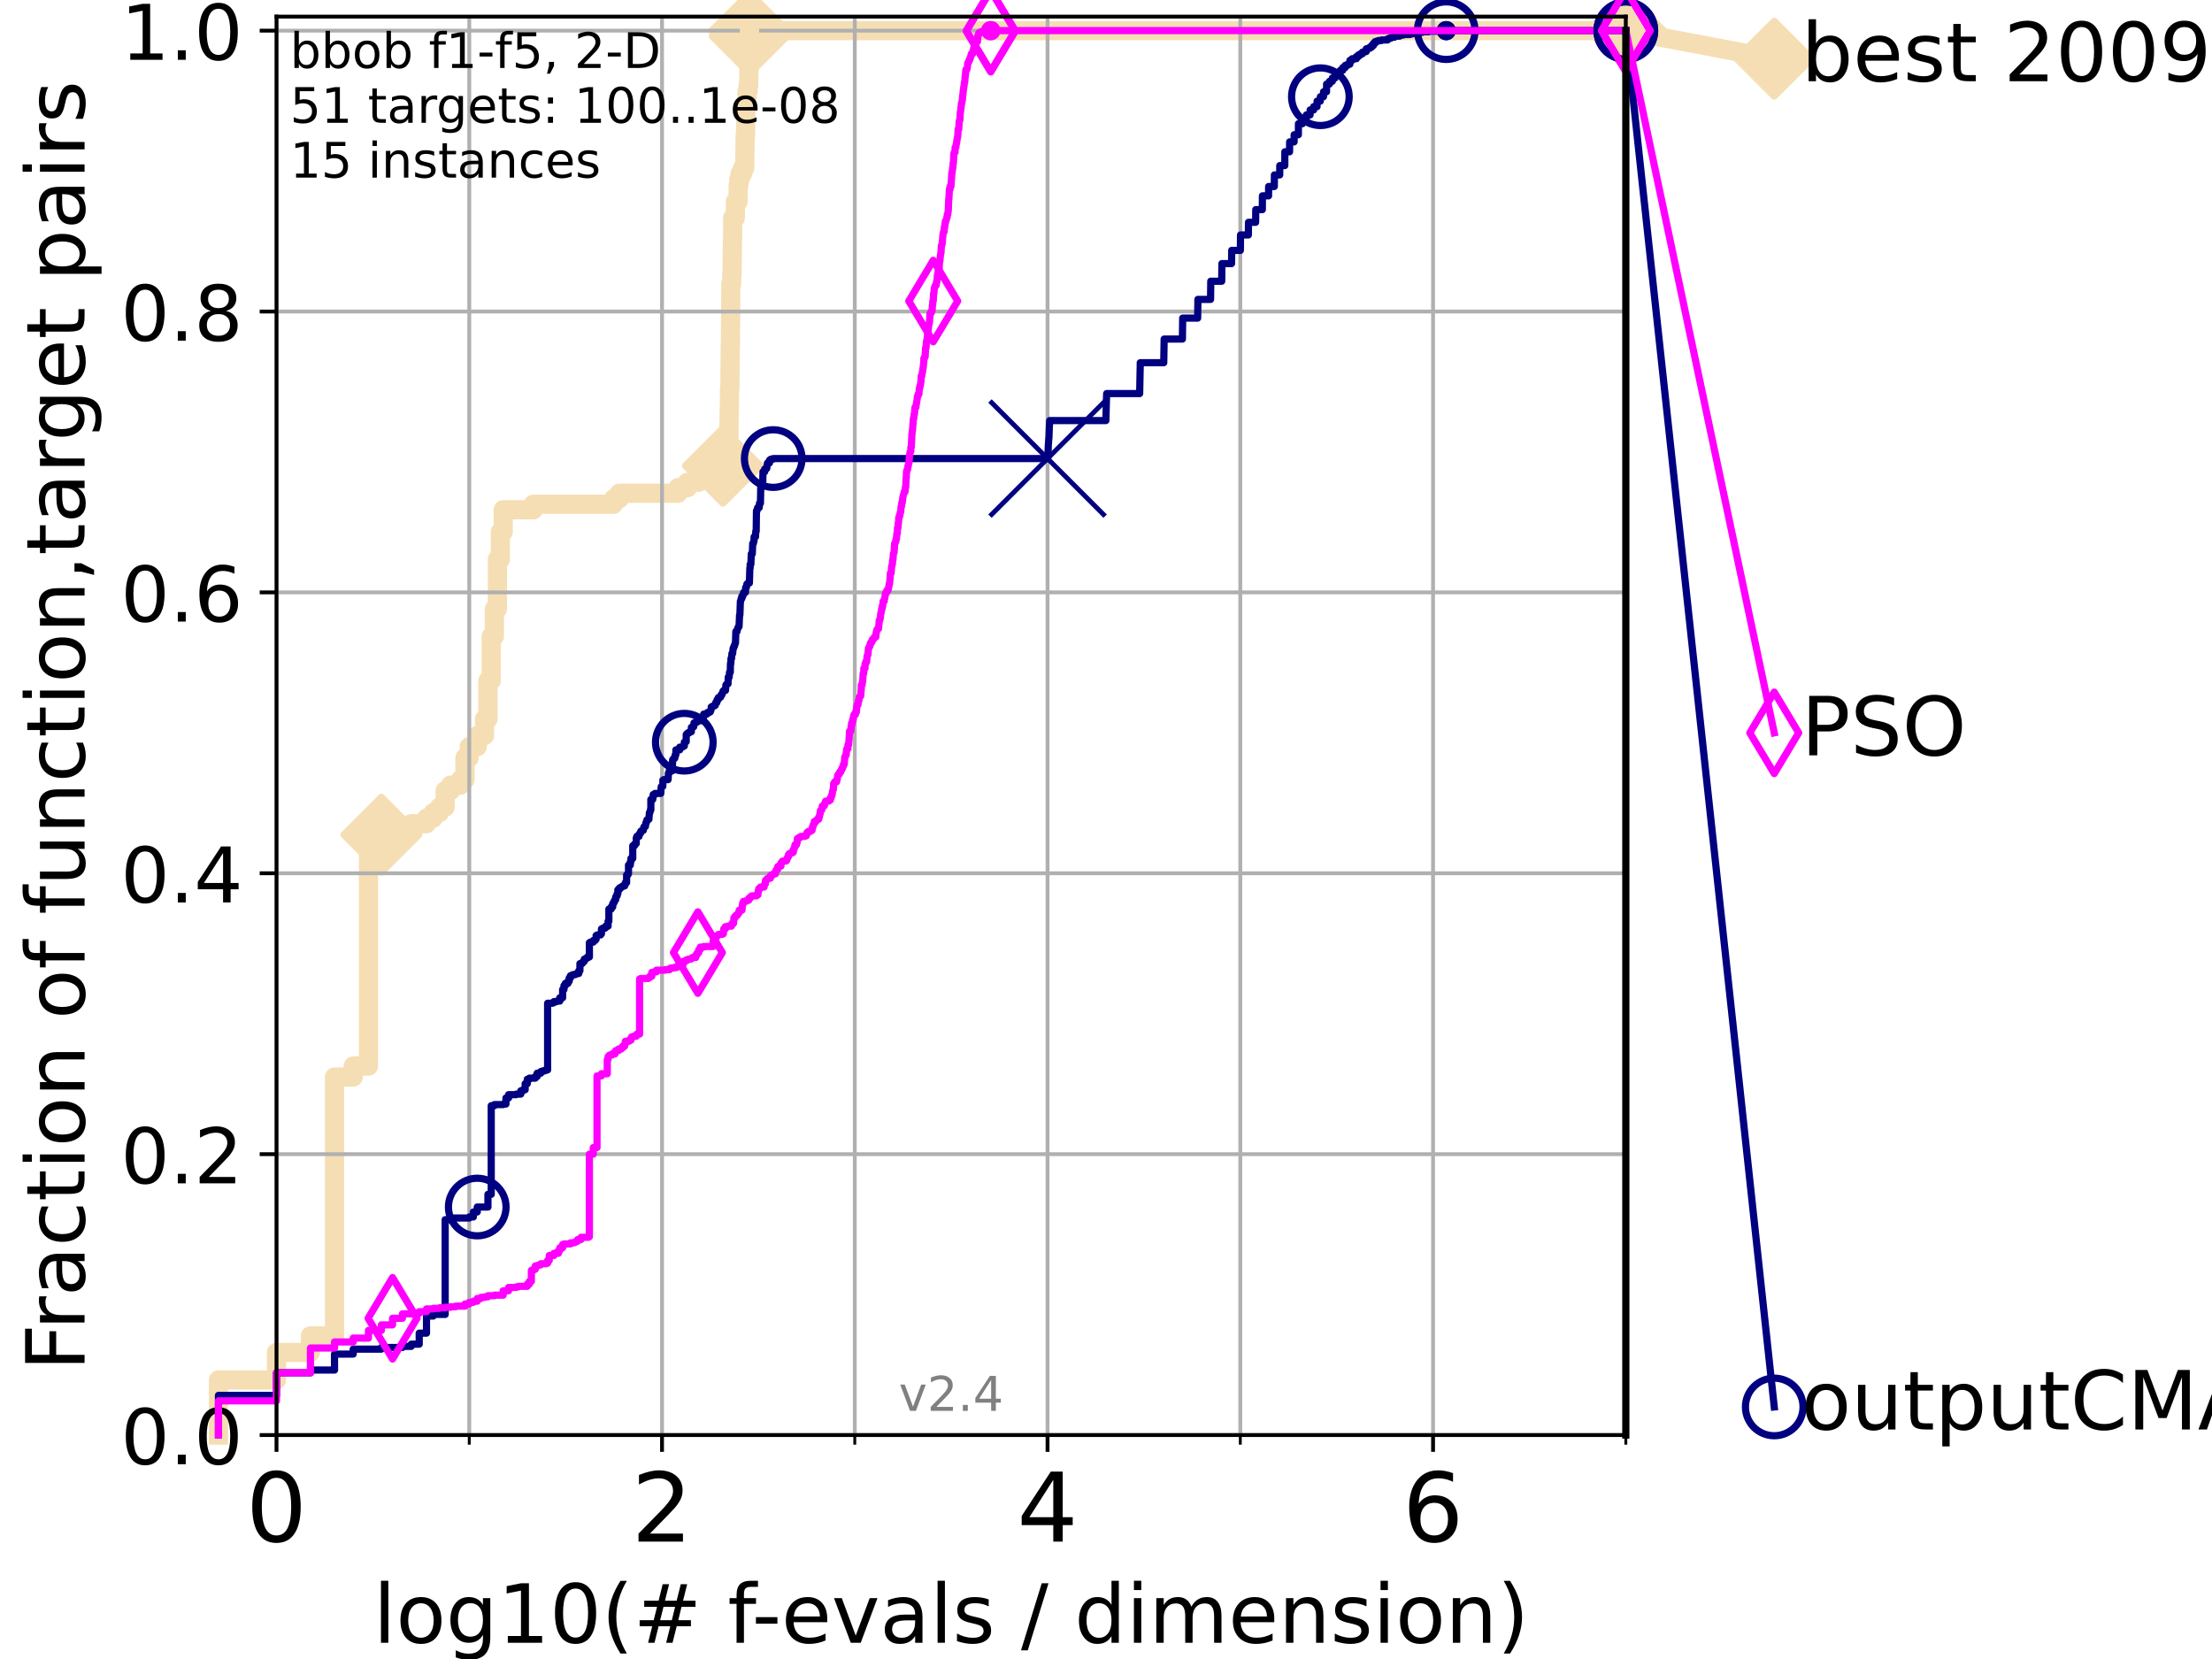 <?xml version="1.0" encoding="utf-8" standalone="no"?>
<!DOCTYPE svg PUBLIC "-//W3C//DTD SVG 1.1//EN"
  "http://www.w3.org/Graphics/SVG/1.1/DTD/svg11.dtd">
<!-- Created with matplotlib (https://matplotlib.org/) -->
<svg height="345.6pt" version="1.1" viewBox="0 0 460.8 345.6" width="460.8pt" xmlns="http://www.w3.org/2000/svg" xmlns:xlink="http://www.w3.org/1999/xlink">
 <defs>
  <style type="text/css">*{stroke-linecap:butt;stroke-linejoin:round;}</style>
 </defs>
 <g id="figure_1">
  <g id="patch_1">
   <path d="M 0 345.6 
L 460.8 345.6 
L 460.8 0 
L 0 0 
z
" style="fill:#ffffff;"/>
  </g>
  <g id="axes_1">
   <g id="patch_2">
    <path d="M 57.6 298.944 
L 338.688 298.944 
L 338.688 3.456 
L 57.6 3.456 
z
" style="fill:#ffffff;"/>
   </g>
   <g id="line2d_1">
    <path d="M 45.512 298.944 
L 45.512 287.471 
L 57.6 287.471 
L 57.6 281.734 
L 64.671 281.734 
L 64.671 278.293 
L 69.688 278.293 
L 69.688 224.369 
L 73.579 224.369 
L 73.579 222.075 
L 76.759 222.075 
L 76.759 175.035 
L 79.447 175.035 
L 79.447 173.888 
L 81.776 173.888 
L 81.776 172.741 
L 85.667 172.741 
L 85.667 171.593 
L 88.847 171.593 
L 88.847 170.446 
L 90.243 170.446 
L 90.243 169.299 
L 91.535 169.299 
L 91.535 168.151 
L 92.738 168.151 
L 92.738 164.709 
L 93.864 164.709 
L 93.864 163.562 
L 95.918 163.562 
L 95.918 162.415 
L 96.861 162.415 
L 96.861 157.826 
L 97.755 157.826 
L 97.755 155.531 
L 99.418 155.531 
L 99.418 153.236 
L 100.935 153.236 
L 100.935 149.795 
L 101.647 149.795 
L 101.647 141.763 
L 102.331 141.763 
L 102.331 132.585 
L 102.989 132.585 
L 102.989 126.848 
L 103.623 126.848 
L 103.623 116.523 
L 104.235 116.523 
L 104.235 110.786 
L 104.826 110.786 
L 104.826 106.197 
L 111.105 106.197 
L 111.105 105.05 
L 127.799 105.05 
L 127.799 103.902 
L 129.002 103.902 
L 129.002 102.755 
L 141.235 102.755 
L 141.235 101.608 
L 143.209 101.608 
L 143.209 100.461 
L 145.554 100.461 
L 145.554 99.313 
L 147.369 99.313 
L 147.369 98.166 
L 150.344 98.166 
L 150.344 97.019 
L 150.599 97.019 
L 150.599 95.871 
L 151.819 95.871 
L 151.897 85.546 
L 151.936 85.546 
L 151.975 80.956 
L 152.053 80.956 
L 152.13 71.778 
L 152.169 71.778 
L 152.246 59.158 
L 152.398 59.158 
L 152.474 56.863 
L 152.512 56.863 
L 152.587 49.979 
L 152.625 49.979 
L 152.625 45.39 
L 153.178 45.39 
L 153.215 41.948 
L 153.75 41.948 
L 153.785 38.506 
L 153.925 38.506 
L 153.925 37.359 
L 154.167 37.359 
L 154.167 36.212 
L 154.675 36.212 
L 154.675 35.064 
L 155.135 35.064 
L 155.232 28.18 
L 155.329 28.18 
L 155.361 22.444 
L 155.616 22.444 
L 155.616 19.002 
L 155.836 19.002 
L 155.836 17.855 
L 155.96 17.855 
L 156.053 12.118 
L 156.083 12.118 
L 156.145 6.382 
L 338.688 6.382 
L 338.688 6.382 
" style="fill:none;stroke:#f5deb3;stroke-linecap:square;stroke-width:4;"/>
   </g>
   <g id="line2d_2">
    <defs>
     <path d="M -0 7.778 
L 7.778 0 
L 0 -7.778 
L -7.778 -0 
z
" id="m1e0224d451" style="stroke:#f5deb3;stroke-linejoin:miter;stroke-width:1.5;"/>
    </defs>
    <g>
     <use style="fill:#f5deb3;stroke:#f5deb3;stroke-linejoin:miter;stroke-width:1.5;" x="79.447" xlink:href="#m1e0224d451" y="173.888"/>
     <use style="fill:#f5deb3;stroke:#f5deb3;stroke-linejoin:miter;stroke-width:1.5;" x="150.599" xlink:href="#m1e0224d451" y="97.019"/>
     <use style="fill:#f5deb3;stroke:#f5deb3;stroke-linejoin:miter;stroke-width:1.5;" x="156.145" xlink:href="#m1e0224d451" y="7.529"/>
     <use style="fill:#f5deb3;stroke:#f5deb3;stroke-linejoin:miter;stroke-width:1.5;" x="156.145" xlink:href="#m1e0224d451" y="6.382"/>
     <use style="fill:#f5deb3;stroke:#f5deb3;stroke-linejoin:miter;stroke-width:1.5;" x="156.145" xlink:href="#m1e0224d451" y="6.382"/>
     <use style="fill:#f5deb3;stroke:#f5deb3;stroke-linejoin:miter;stroke-width:1.5;" x="338.688" xlink:href="#m1e0224d451" y="6.382"/>
    </g>
   </g>
   <g id="line2d_3">
    <path style="fill:none;stroke:#f5deb3;stroke-linecap:square;stroke-width:4;"/>
    <g/>
   </g>
   <g id="line2d_4">
    <path d="M 338.688 6.382 
L 369.608 12.233 
" style="fill:none;stroke:#f5deb3;stroke-linecap:square;stroke-width:4;"/>
    <g>
     <use style="fill:#f5deb3;stroke:#f5deb3;stroke-linejoin:miter;stroke-width:1.5;" x="338.688" xlink:href="#m1e0224d451" y="6.382"/>
     <use style="fill:#f5deb3;stroke:#f5deb3;stroke-linejoin:miter;stroke-width:1.5;" x="369.608" xlink:href="#m1e0224d451" y="12.233"/>
    </g>
   </g>
   <g id="matplotlib.axis_1">
    <g id="xtick_1">
     <g id="line2d_5">
      <path clip-path="url(#pcefefc0fd3)" d="M 57.6 298.944 
L 57.6 3.456 
" style="fill:none;stroke:#b0b0b0;stroke-linecap:square;stroke-width:0.8;"/>
     </g>
     <g id="line2d_6">
      <defs>
       <path d="M 0 0 
L 0 3.5 
" id="md30b50a275" style="stroke:#000000;stroke-width:0.8;"/>
      </defs>
      <g>
       <use style="stroke:#000000;stroke-width:0.8;" x="57.6" xlink:href="#md30b50a275" y="298.944"/>
      </g>
     </g>
     <g id="text_1">
      <!-- 0 -->
      <g transform="translate(51.237 321.141)scale(0.2 -0.2)">
       <defs>
        <path d="M 31.781 66.406 
Q 24.172 66.406 20.328 58.906 
Q 16.5 51.422 16.5 36.375 
Q 16.5 21.391 20.328 13.891 
Q 24.172 6.391 31.781 6.391 
Q 39.453 6.391 43.281 13.891 
Q 47.125 21.391 47.125 36.375 
Q 47.125 51.422 43.281 58.906 
Q 39.453 66.406 31.781 66.406 
z
M 31.781 74.219 
Q 44.047 74.219 50.516 64.516 
Q 56.984 54.828 56.984 36.375 
Q 56.984 17.969 50.516 8.266 
Q 44.047 -1.422 31.781 -1.422 
Q 19.531 -1.422 13.062 8.266 
Q 6.594 17.969 6.594 36.375 
Q 6.594 54.828 13.062 64.516 
Q 19.531 74.219 31.781 74.219 
z
" id="DejaVuSans-48"/>
       </defs>
       <use xlink:href="#DejaVuSans-48"/>
      </g>
     </g>
    </g>
    <g id="xtick_2">
     <g id="line2d_7">
      <path clip-path="url(#pcefefc0fd3)" d="M 137.911 298.944 
L 137.911 3.456 
" style="fill:none;stroke:#b0b0b0;stroke-linecap:square;stroke-width:0.8;"/>
     </g>
     <g id="line2d_8">
      <g>
       <use style="stroke:#000000;stroke-width:0.8;" x="137.911" xlink:href="#md30b50a275" y="298.944"/>
      </g>
     </g>
     <g id="text_2">
      <!-- 2 -->
      <g transform="translate(131.548 321.141)scale(0.2 -0.2)">
       <defs>
        <path d="M 19.188 8.297 
L 53.609 8.297 
L 53.609 0 
L 7.328 0 
L 7.328 8.297 
Q 12.938 14.109 22.625 23.891 
Q 32.328 33.688 34.812 36.531 
Q 39.547 41.844 41.422 45.531 
Q 43.312 49.219 43.312 52.781 
Q 43.312 58.594 39.234 62.25 
Q 35.156 65.922 28.609 65.922 
Q 23.969 65.922 18.812 64.312 
Q 13.672 62.703 7.812 59.422 
L 7.812 69.391 
Q 13.766 71.781 18.938 73 
Q 24.125 74.219 28.422 74.219 
Q 39.75 74.219 46.484 68.547 
Q 53.219 62.891 53.219 53.422 
Q 53.219 48.922 51.531 44.891 
Q 49.859 40.875 45.406 35.406 
Q 44.188 33.984 37.641 27.219 
Q 31.109 20.453 19.188 8.297 
z
" id="DejaVuSans-50"/>
       </defs>
       <use xlink:href="#DejaVuSans-50"/>
      </g>
     </g>
    </g>
    <g id="xtick_3">
     <g id="line2d_9">
      <path clip-path="url(#pcefefc0fd3)" d="M 218.222 298.944 
L 218.222 3.456 
" style="fill:none;stroke:#b0b0b0;stroke-linecap:square;stroke-width:0.8;"/>
     </g>
     <g id="line2d_10">
      <g>
       <use style="stroke:#000000;stroke-width:0.8;" x="218.222" xlink:href="#md30b50a275" y="298.944"/>
      </g>
     </g>
     <g id="text_3">
      <!-- 4 -->
      <g transform="translate(211.859 321.141)scale(0.2 -0.2)">
       <defs>
        <path d="M 37.797 64.312 
L 12.891 25.391 
L 37.797 25.391 
z
M 35.203 72.906 
L 47.609 72.906 
L 47.609 25.391 
L 58.016 25.391 
L 58.016 17.188 
L 47.609 17.188 
L 47.609 0 
L 37.797 0 
L 37.797 17.188 
L 4.891 17.188 
L 4.891 26.703 
z
" id="DejaVuSans-52"/>
       </defs>
       <use xlink:href="#DejaVuSans-52"/>
      </g>
     </g>
    </g>
    <g id="xtick_4">
     <g id="line2d_11">
      <path clip-path="url(#pcefefc0fd3)" d="M 298.533 298.944 
L 298.533 3.456 
" style="fill:none;stroke:#b0b0b0;stroke-linecap:square;stroke-width:0.8;"/>
     </g>
     <g id="line2d_12">
      <g>
       <use style="stroke:#000000;stroke-width:0.8;" x="298.533" xlink:href="#md30b50a275" y="298.944"/>
      </g>
     </g>
     <g id="text_4">
      <!-- 6 -->
      <g transform="translate(292.17 321.141)scale(0.2 -0.2)">
       <defs>
        <path d="M 33.016 40.375 
Q 26.375 40.375 22.484 35.828 
Q 18.609 31.297 18.609 23.391 
Q 18.609 15.531 22.484 10.953 
Q 26.375 6.391 33.016 6.391 
Q 39.656 6.391 43.531 10.953 
Q 47.406 15.531 47.406 23.391 
Q 47.406 31.297 43.531 35.828 
Q 39.656 40.375 33.016 40.375 
z
M 52.594 71.297 
L 52.594 62.312 
Q 48.875 64.062 45.094 64.984 
Q 41.312 65.922 37.594 65.922 
Q 27.828 65.922 22.672 59.328 
Q 17.531 52.734 16.797 39.406 
Q 19.672 43.656 24.016 45.922 
Q 28.375 48.188 33.594 48.188 
Q 44.578 48.188 50.953 41.516 
Q 57.328 34.859 57.328 23.391 
Q 57.328 12.156 50.688 5.359 
Q 44.047 -1.422 33.016 -1.422 
Q 20.359 -1.422 13.672 8.266 
Q 6.984 17.969 6.984 36.375 
Q 6.984 53.656 15.188 63.938 
Q 23.391 74.219 37.203 74.219 
Q 40.922 74.219 44.703 73.484 
Q 48.484 72.75 52.594 71.297 
z
" id="DejaVuSans-54"/>
       </defs>
       <use xlink:href="#DejaVuSans-54"/>
      </g>
     </g>
    </g>
    <g id="xtick_5">
     <g id="line2d_13">
      <path clip-path="url(#pcefefc0fd3)" d="M 97.755 298.944 
L 97.755 3.456 
" style="fill:none;stroke:#b0b0b0;stroke-linecap:square;stroke-width:0.8;"/>
     </g>
     <g id="line2d_14">
      <defs>
       <path d="M 0 0 
L 0 2 
" id="mb9f891c450" style="stroke:#000000;stroke-width:0.6;"/>
      </defs>
      <g>
       <use style="stroke:#000000;stroke-width:0.6;" x="97.755" xlink:href="#mb9f891c450" y="298.944"/>
      </g>
     </g>
    </g>
    <g id="xtick_6">
     <g id="line2d_15">
      <path clip-path="url(#pcefefc0fd3)" d="M 178.066 298.944 
L 178.066 3.456 
" style="fill:none;stroke:#b0b0b0;stroke-linecap:square;stroke-width:0.8;"/>
     </g>
     <g id="line2d_16">
      <g>
       <use style="stroke:#000000;stroke-width:0.6;" x="178.066" xlink:href="#mb9f891c450" y="298.944"/>
      </g>
     </g>
    </g>
    <g id="xtick_7">
     <g id="line2d_17">
      <path clip-path="url(#pcefefc0fd3)" d="M 258.377 298.944 
L 258.377 3.456 
" style="fill:none;stroke:#b0b0b0;stroke-linecap:square;stroke-width:0.8;"/>
     </g>
     <g id="line2d_18">
      <g>
       <use style="stroke:#000000;stroke-width:0.6;" x="258.377" xlink:href="#mb9f891c450" y="298.944"/>
      </g>
     </g>
    </g>
    <g id="xtick_8">
     <g id="line2d_19">
      <path clip-path="url(#pcefefc0fd3)" d="M 338.688 298.944 
L 338.688 3.456 
" style="fill:none;stroke:#b0b0b0;stroke-linecap:square;stroke-width:0.8;"/>
     </g>
     <g id="line2d_20">
      <g>
       <use style="stroke:#000000;stroke-width:0.6;" x="338.688" xlink:href="#mb9f891c450" y="298.944"/>
      </g>
     </g>
    </g>
    <g id="text_5">
     <!-- log10(# f-evals / dimension) -->
     <g transform="translate(77.764 342.218)scale(0.17 -0.17)">
      <defs>
       <path d="M 9.422 75.984 
L 18.406 75.984 
L 18.406 0 
L 9.422 0 
z
" id="DejaVuSans-108"/>
       <path d="M 30.609 48.391 
Q 23.391 48.391 19.188 42.75 
Q 14.984 37.109 14.984 27.297 
Q 14.984 17.484 19.156 11.844 
Q 23.344 6.203 30.609 6.203 
Q 37.797 6.203 41.984 11.859 
Q 46.188 17.531 46.188 27.297 
Q 46.188 37.016 41.984 42.703 
Q 37.797 48.391 30.609 48.391 
z
M 30.609 56 
Q 42.328 56 49.016 48.375 
Q 55.719 40.766 55.719 27.297 
Q 55.719 13.875 49.016 6.219 
Q 42.328 -1.422 30.609 -1.422 
Q 18.844 -1.422 12.172 6.219 
Q 5.516 13.875 5.516 27.297 
Q 5.516 40.766 12.172 48.375 
Q 18.844 56 30.609 56 
z
" id="DejaVuSans-111"/>
       <path d="M 45.406 27.984 
Q 45.406 37.75 41.375 43.109 
Q 37.359 48.484 30.078 48.484 
Q 22.859 48.484 18.828 43.109 
Q 14.797 37.75 14.797 27.984 
Q 14.797 18.266 18.828 12.891 
Q 22.859 7.516 30.078 7.516 
Q 37.359 7.516 41.375 12.891 
Q 45.406 18.266 45.406 27.984 
z
M 54.391 6.781 
Q 54.391 -7.172 48.188 -13.984 
Q 42 -20.797 29.203 -20.797 
Q 24.469 -20.797 20.266 -20.094 
Q 16.062 -19.391 12.109 -17.922 
L 12.109 -9.188 
Q 16.062 -11.328 19.922 -12.344 
Q 23.781 -13.375 27.781 -13.375 
Q 36.625 -13.375 41.016 -8.766 
Q 45.406 -4.156 45.406 5.172 
L 45.406 9.625 
Q 42.625 4.781 38.281 2.391 
Q 33.938 0 27.875 0 
Q 17.828 0 11.672 7.656 
Q 5.516 15.328 5.516 27.984 
Q 5.516 40.672 11.672 48.328 
Q 17.828 56 27.875 56 
Q 33.938 56 38.281 53.609 
Q 42.625 51.219 45.406 46.391 
L 45.406 54.688 
L 54.391 54.688 
z
" id="DejaVuSans-103"/>
       <path d="M 12.406 8.297 
L 28.516 8.297 
L 28.516 63.922 
L 10.984 60.406 
L 10.984 69.391 
L 28.422 72.906 
L 38.281 72.906 
L 38.281 8.297 
L 54.391 8.297 
L 54.391 0 
L 12.406 0 
z
" id="DejaVuSans-49"/>
       <path d="M 31 75.875 
Q 24.469 64.656 21.281 53.656 
Q 18.109 42.672 18.109 31.391 
Q 18.109 20.125 21.312 9.062 
Q 24.516 -2 31 -13.188 
L 23.188 -13.188 
Q 15.875 -1.703 12.234 9.375 
Q 8.594 20.453 8.594 31.391 
Q 8.594 42.281 12.203 53.312 
Q 15.828 64.359 23.188 75.875 
z
" id="DejaVuSans-40"/>
       <path d="M 51.125 44 
L 36.922 44 
L 32.812 27.688 
L 47.125 27.688 
z
M 43.797 71.781 
L 38.719 51.516 
L 52.984 51.516 
L 58.109 71.781 
L 65.922 71.781 
L 60.891 51.516 
L 76.125 51.516 
L 76.125 44 
L 58.984 44 
L 54.984 27.688 
L 70.516 27.688 
L 70.516 20.219 
L 53.078 20.219 
L 48 0 
L 40.188 0 
L 45.219 20.219 
L 30.906 20.219 
L 25.875 0 
L 18.016 0 
L 23.094 20.219 
L 7.719 20.219 
L 7.719 27.688 
L 24.906 27.688 
L 29 44 
L 13.281 44 
L 13.281 51.516 
L 30.906 51.516 
L 35.891 71.781 
z
" id="DejaVuSans-35"/>
       <path id="DejaVuSans-32"/>
       <path d="M 37.109 75.984 
L 37.109 68.5 
L 28.516 68.5 
Q 23.688 68.5 21.797 66.547 
Q 19.922 64.594 19.922 59.516 
L 19.922 54.688 
L 34.719 54.688 
L 34.719 47.703 
L 19.922 47.703 
L 19.922 0 
L 10.891 0 
L 10.891 47.703 
L 2.297 47.703 
L 2.297 54.688 
L 10.891 54.688 
L 10.891 58.5 
Q 10.891 67.625 15.141 71.797 
Q 19.391 75.984 28.609 75.984 
z
" id="DejaVuSans-102"/>
       <path d="M 4.891 31.391 
L 31.203 31.391 
L 31.203 23.391 
L 4.891 23.391 
z
" id="DejaVuSans-45"/>
       <path d="M 56.203 29.594 
L 56.203 25.203 
L 14.891 25.203 
Q 15.484 15.922 20.484 11.062 
Q 25.484 6.203 34.422 6.203 
Q 39.594 6.203 44.453 7.469 
Q 49.312 8.734 54.109 11.281 
L 54.109 2.781 
Q 49.266 0.734 44.188 -0.344 
Q 39.109 -1.422 33.891 -1.422 
Q 20.797 -1.422 13.156 6.188 
Q 5.516 13.812 5.516 26.812 
Q 5.516 40.234 12.766 48.109 
Q 20.016 56 32.328 56 
Q 43.359 56 49.781 48.891 
Q 56.203 41.797 56.203 29.594 
z
M 47.219 32.234 
Q 47.125 39.594 43.094 43.984 
Q 39.062 48.391 32.422 48.391 
Q 24.906 48.391 20.391 44.141 
Q 15.875 39.891 15.188 32.172 
z
" id="DejaVuSans-101"/>
       <path d="M 2.984 54.688 
L 12.5 54.688 
L 29.594 8.797 
L 46.688 54.688 
L 56.203 54.688 
L 35.688 0 
L 23.484 0 
z
" id="DejaVuSans-118"/>
       <path d="M 34.281 27.484 
Q 23.391 27.484 19.188 25 
Q 14.984 22.516 14.984 16.5 
Q 14.984 11.719 18.141 8.906 
Q 21.297 6.109 26.703 6.109 
Q 34.188 6.109 38.703 11.406 
Q 43.219 16.703 43.219 25.484 
L 43.219 27.484 
z
M 52.203 31.203 
L 52.203 0 
L 43.219 0 
L 43.219 8.297 
Q 40.141 3.328 35.547 0.953 
Q 30.953 -1.422 24.312 -1.422 
Q 15.922 -1.422 10.953 3.297 
Q 6 8.016 6 15.922 
Q 6 25.141 12.172 29.828 
Q 18.359 34.516 30.609 34.516 
L 43.219 34.516 
L 43.219 35.406 
Q 43.219 41.609 39.141 45 
Q 35.062 48.391 27.688 48.391 
Q 23 48.391 18.547 47.266 
Q 14.109 46.141 10.016 43.891 
L 10.016 52.203 
Q 14.938 54.109 19.578 55.047 
Q 24.219 56 28.609 56 
Q 40.484 56 46.344 49.844 
Q 52.203 43.703 52.203 31.203 
z
" id="DejaVuSans-97"/>
       <path d="M 44.281 53.078 
L 44.281 44.578 
Q 40.484 46.531 36.375 47.5 
Q 32.281 48.484 27.875 48.484 
Q 21.188 48.484 17.844 46.438 
Q 14.5 44.391 14.5 40.281 
Q 14.5 37.156 16.891 35.375 
Q 19.281 33.594 26.516 31.984 
L 29.594 31.297 
Q 39.156 29.25 43.188 25.516 
Q 47.219 21.781 47.219 15.094 
Q 47.219 7.469 41.188 3.016 
Q 35.156 -1.422 24.609 -1.422 
Q 20.219 -1.422 15.453 -0.562 
Q 10.688 0.297 5.422 2 
L 5.422 11.281 
Q 10.406 8.688 15.234 7.391 
Q 20.062 6.109 24.812 6.109 
Q 31.156 6.109 34.562 8.281 
Q 37.984 10.453 37.984 14.406 
Q 37.984 18.062 35.516 20.016 
Q 33.062 21.969 24.703 23.781 
L 21.578 24.516 
Q 13.234 26.266 9.516 29.906 
Q 5.812 33.547 5.812 39.891 
Q 5.812 47.609 11.281 51.797 
Q 16.75 56 26.812 56 
Q 31.781 56 36.172 55.266 
Q 40.578 54.547 44.281 53.078 
z
" id="DejaVuSans-115"/>
       <path d="M 25.391 72.906 
L 33.688 72.906 
L 8.297 -9.281 
L 0 -9.281 
z
" id="DejaVuSans-47"/>
       <path d="M 45.406 46.391 
L 45.406 75.984 
L 54.391 75.984 
L 54.391 0 
L 45.406 0 
L 45.406 8.203 
Q 42.578 3.328 38.25 0.953 
Q 33.938 -1.422 27.875 -1.422 
Q 17.969 -1.422 11.734 6.484 
Q 5.516 14.406 5.516 27.297 
Q 5.516 40.188 11.734 48.094 
Q 17.969 56 27.875 56 
Q 33.938 56 38.25 53.625 
Q 42.578 51.266 45.406 46.391 
z
M 14.797 27.297 
Q 14.797 17.391 18.875 11.75 
Q 22.953 6.109 30.078 6.109 
Q 37.203 6.109 41.297 11.75 
Q 45.406 17.391 45.406 27.297 
Q 45.406 37.203 41.297 42.844 
Q 37.203 48.484 30.078 48.484 
Q 22.953 48.484 18.875 42.844 
Q 14.797 37.203 14.797 27.297 
z
" id="DejaVuSans-100"/>
       <path d="M 9.422 54.688 
L 18.406 54.688 
L 18.406 0 
L 9.422 0 
z
M 9.422 75.984 
L 18.406 75.984 
L 18.406 64.594 
L 9.422 64.594 
z
" id="DejaVuSans-105"/>
       <path d="M 52 44.188 
Q 55.375 50.25 60.062 53.125 
Q 64.75 56 71.094 56 
Q 79.641 56 84.281 50.016 
Q 88.922 44.047 88.922 33.016 
L 88.922 0 
L 79.891 0 
L 79.891 32.719 
Q 79.891 40.578 77.094 44.375 
Q 74.312 48.188 68.609 48.188 
Q 61.625 48.188 57.562 43.547 
Q 53.516 38.922 53.516 30.906 
L 53.516 0 
L 44.484 0 
L 44.484 32.719 
Q 44.484 40.625 41.703 44.406 
Q 38.922 48.188 33.109 48.188 
Q 26.219 48.188 22.156 43.531 
Q 18.109 38.875 18.109 30.906 
L 18.109 0 
L 9.078 0 
L 9.078 54.688 
L 18.109 54.688 
L 18.109 46.188 
Q 21.188 51.219 25.484 53.609 
Q 29.781 56 35.688 56 
Q 41.656 56 45.828 52.969 
Q 50 49.953 52 44.188 
z
" id="DejaVuSans-109"/>
       <path d="M 54.891 33.016 
L 54.891 0 
L 45.906 0 
L 45.906 32.719 
Q 45.906 40.484 42.875 44.328 
Q 39.844 48.188 33.797 48.188 
Q 26.516 48.188 22.312 43.547 
Q 18.109 38.922 18.109 30.906 
L 18.109 0 
L 9.078 0 
L 9.078 54.688 
L 18.109 54.688 
L 18.109 46.188 
Q 21.344 51.125 25.703 53.562 
Q 30.078 56 35.797 56 
Q 45.219 56 50.047 50.172 
Q 54.891 44.344 54.891 33.016 
z
" id="DejaVuSans-110"/>
       <path d="M 8.016 75.875 
L 15.828 75.875 
Q 23.141 64.359 26.781 53.312 
Q 30.422 42.281 30.422 31.391 
Q 30.422 20.453 26.781 9.375 
Q 23.141 -1.703 15.828 -13.188 
L 8.016 -13.188 
Q 14.5 -2 17.703 9.062 
Q 20.906 20.125 20.906 31.391 
Q 20.906 42.672 17.703 53.656 
Q 14.5 64.656 8.016 75.875 
z
" id="DejaVuSans-41"/>
      </defs>
      <use xlink:href="#DejaVuSans-108"/>
      <use x="27.783" xlink:href="#DejaVuSans-111"/>
      <use x="88.965" xlink:href="#DejaVuSans-103"/>
      <use x="152.441" xlink:href="#DejaVuSans-49"/>
      <use x="216.064" xlink:href="#DejaVuSans-48"/>
      <use x="279.688" xlink:href="#DejaVuSans-40"/>
      <use x="318.701" xlink:href="#DejaVuSans-35"/>
      <use x="402.49" xlink:href="#DejaVuSans-32"/>
      <use x="434.277" xlink:href="#DejaVuSans-102"/>
      <use x="463.982" xlink:href="#DejaVuSans-45"/>
      <use x="500.066" xlink:href="#DejaVuSans-101"/>
      <use x="561.59" xlink:href="#DejaVuSans-118"/>
      <use x="620.77" xlink:href="#DejaVuSans-97"/>
      <use x="682.049" xlink:href="#DejaVuSans-108"/>
      <use x="709.832" xlink:href="#DejaVuSans-115"/>
      <use x="761.932" xlink:href="#DejaVuSans-32"/>
      <use x="793.719" xlink:href="#DejaVuSans-47"/>
      <use x="827.41" xlink:href="#DejaVuSans-32"/>
      <use x="859.197" xlink:href="#DejaVuSans-100"/>
      <use x="922.674" xlink:href="#DejaVuSans-105"/>
      <use x="950.457" xlink:href="#DejaVuSans-109"/>
      <use x="1047.869" xlink:href="#DejaVuSans-101"/>
      <use x="1109.393" xlink:href="#DejaVuSans-110"/>
      <use x="1172.771" xlink:href="#DejaVuSans-115"/>
      <use x="1224.871" xlink:href="#DejaVuSans-105"/>
      <use x="1252.654" xlink:href="#DejaVuSans-111"/>
      <use x="1313.836" xlink:href="#DejaVuSans-110"/>
      <use x="1377.215" xlink:href="#DejaVuSans-41"/>
     </g>
    </g>
   </g>
   <g id="matplotlib.axis_2">
    <g id="ytick_1">
     <g id="line2d_21">
      <path clip-path="url(#pcefefc0fd3)" d="M 57.6 298.944 
L 338.688 298.944 
" style="fill:none;stroke:#b0b0b0;stroke-linecap:square;stroke-width:0.8;"/>
     </g>
     <g id="line2d_22">
      <defs>
       <path d="M 0 0 
L -3.5 0 
" id="m965b6a8825" style="stroke:#000000;stroke-width:0.8;"/>
      </defs>
      <g>
       <use style="stroke:#000000;stroke-width:0.8;" x="57.6" xlink:href="#m965b6a8825" y="298.944"/>
      </g>
     </g>
     <g id="text_6">
      <!-- 0.0 -->
      <g transform="translate(25.155 305.023)scale(0.16 -0.16)">
       <defs>
        <path d="M 10.688 12.406 
L 21 12.406 
L 21 0 
L 10.688 0 
z
" id="DejaVuSans-46"/>
       </defs>
       <use xlink:href="#DejaVuSans-48"/>
       <use x="63.623" xlink:href="#DejaVuSans-46"/>
       <use x="95.41" xlink:href="#DejaVuSans-48"/>
      </g>
     </g>
    </g>
    <g id="ytick_2">
     <g id="line2d_23">
      <path clip-path="url(#pcefefc0fd3)" d="M 57.6 240.432 
L 338.688 240.432 
" style="fill:none;stroke:#b0b0b0;stroke-linecap:square;stroke-width:0.8;"/>
     </g>
     <g id="line2d_24">
      <g>
       <use style="stroke:#000000;stroke-width:0.8;" x="57.6" xlink:href="#m965b6a8825" y="240.432"/>
      </g>
     </g>
     <g id="text_7">
      <!-- 0.2 -->
      <g transform="translate(25.155 246.51)scale(0.16 -0.16)">
       <use xlink:href="#DejaVuSans-48"/>
       <use x="63.623" xlink:href="#DejaVuSans-46"/>
       <use x="95.41" xlink:href="#DejaVuSans-50"/>
      </g>
     </g>
    </g>
    <g id="ytick_3">
     <g id="line2d_25">
      <path clip-path="url(#pcefefc0fd3)" d="M 57.6 181.919 
L 338.688 181.919 
" style="fill:none;stroke:#b0b0b0;stroke-linecap:square;stroke-width:0.8;"/>
     </g>
     <g id="line2d_26">
      <g>
       <use style="stroke:#000000;stroke-width:0.8;" x="57.6" xlink:href="#m965b6a8825" y="181.919"/>
      </g>
     </g>
     <g id="text_8">
      <!-- 0.4 -->
      <g transform="translate(25.155 187.998)scale(0.16 -0.16)">
       <use xlink:href="#DejaVuSans-48"/>
       <use x="63.623" xlink:href="#DejaVuSans-46"/>
       <use x="95.41" xlink:href="#DejaVuSans-52"/>
      </g>
     </g>
    </g>
    <g id="ytick_4">
     <g id="line2d_27">
      <path clip-path="url(#pcefefc0fd3)" d="M 57.6 123.407 
L 338.688 123.407 
" style="fill:none;stroke:#b0b0b0;stroke-linecap:square;stroke-width:0.8;"/>
     </g>
     <g id="line2d_28">
      <g>
       <use style="stroke:#000000;stroke-width:0.8;" x="57.6" xlink:href="#m965b6a8825" y="123.407"/>
      </g>
     </g>
     <g id="text_9">
      <!-- 0.6 -->
      <g transform="translate(25.155 129.485)scale(0.16 -0.16)">
       <use xlink:href="#DejaVuSans-48"/>
       <use x="63.623" xlink:href="#DejaVuSans-46"/>
       <use x="95.41" xlink:href="#DejaVuSans-54"/>
      </g>
     </g>
    </g>
    <g id="ytick_5">
     <g id="line2d_29">
      <path clip-path="url(#pcefefc0fd3)" d="M 57.6 64.894 
L 338.688 64.894 
" style="fill:none;stroke:#b0b0b0;stroke-linecap:square;stroke-width:0.8;"/>
     </g>
     <g id="line2d_30">
      <g>
       <use style="stroke:#000000;stroke-width:0.8;" x="57.6" xlink:href="#m965b6a8825" y="64.894"/>
      </g>
     </g>
     <g id="text_10">
      <!-- 0.8 -->
      <g transform="translate(25.155 70.973)scale(0.16 -0.16)">
       <defs>
        <path d="M 31.781 34.625 
Q 24.75 34.625 20.719 30.859 
Q 16.703 27.094 16.703 20.516 
Q 16.703 13.922 20.719 10.156 
Q 24.75 6.391 31.781 6.391 
Q 38.812 6.391 42.859 10.172 
Q 46.922 13.969 46.922 20.516 
Q 46.922 27.094 42.891 30.859 
Q 38.875 34.625 31.781 34.625 
z
M 21.922 38.812 
Q 15.578 40.375 12.031 44.719 
Q 8.5 49.078 8.5 55.328 
Q 8.5 64.062 14.719 69.141 
Q 20.953 74.219 31.781 74.219 
Q 42.672 74.219 48.875 69.141 
Q 55.078 64.062 55.078 55.328 
Q 55.078 49.078 51.531 44.719 
Q 48 40.375 41.703 38.812 
Q 48.828 37.156 52.797 32.312 
Q 56.781 27.484 56.781 20.516 
Q 56.781 9.906 50.312 4.234 
Q 43.844 -1.422 31.781 -1.422 
Q 19.734 -1.422 13.25 4.234 
Q 6.781 9.906 6.781 20.516 
Q 6.781 27.484 10.781 32.312 
Q 14.797 37.156 21.922 38.812 
z
M 18.312 54.391 
Q 18.312 48.734 21.844 45.562 
Q 25.391 42.391 31.781 42.391 
Q 38.141 42.391 41.719 45.562 
Q 45.312 48.734 45.312 54.391 
Q 45.312 60.062 41.719 63.234 
Q 38.141 66.406 31.781 66.406 
Q 25.391 66.406 21.844 63.234 
Q 18.312 60.062 18.312 54.391 
z
" id="DejaVuSans-56"/>
       </defs>
       <use xlink:href="#DejaVuSans-48"/>
       <use x="63.623" xlink:href="#DejaVuSans-46"/>
       <use x="95.41" xlink:href="#DejaVuSans-56"/>
      </g>
     </g>
    </g>
    <g id="ytick_6">
     <g id="line2d_31">
      <path clip-path="url(#pcefefc0fd3)" d="M 57.6 6.382 
L 338.688 6.382 
" style="fill:none;stroke:#b0b0b0;stroke-linecap:square;stroke-width:0.8;"/>
     </g>
     <g id="line2d_32">
      <g>
       <use style="stroke:#000000;stroke-width:0.8;" x="57.6" xlink:href="#m965b6a8825" y="6.382"/>
      </g>
     </g>
     <g id="text_11">
      <!-- 1.0 -->
      <g transform="translate(25.155 12.46)scale(0.16 -0.16)">
       <use xlink:href="#DejaVuSans-49"/>
       <use x="63.623" xlink:href="#DejaVuSans-46"/>
       <use x="95.41" xlink:href="#DejaVuSans-48"/>
      </g>
     </g>
    </g>
    <g id="text_12">
     <!-- Fraction of function,target pairs -->
     <g transform="translate(17.62 285.585)rotate(-90)scale(0.17 -0.17)">
      <defs>
       <path d="M 9.812 72.906 
L 51.703 72.906 
L 51.703 64.594 
L 19.672 64.594 
L 19.672 43.109 
L 48.578 43.109 
L 48.578 34.812 
L 19.672 34.812 
L 19.672 0 
L 9.812 0 
z
" id="DejaVuSans-70"/>
       <path d="M 41.109 46.297 
Q 39.594 47.172 37.812 47.578 
Q 36.031 48 33.891 48 
Q 26.266 48 22.188 43.047 
Q 18.109 38.094 18.109 28.812 
L 18.109 0 
L 9.078 0 
L 9.078 54.688 
L 18.109 54.688 
L 18.109 46.188 
Q 20.953 51.172 25.484 53.578 
Q 30.031 56 36.531 56 
Q 37.453 56 38.578 55.875 
Q 39.703 55.766 41.062 55.516 
z
" id="DejaVuSans-114"/>
       <path d="M 48.781 52.594 
L 48.781 44.188 
Q 44.969 46.297 41.141 47.344 
Q 37.312 48.391 33.406 48.391 
Q 24.656 48.391 19.812 42.844 
Q 14.984 37.312 14.984 27.297 
Q 14.984 17.281 19.812 11.734 
Q 24.656 6.203 33.406 6.203 
Q 37.312 6.203 41.141 7.25 
Q 44.969 8.297 48.781 10.406 
L 48.781 2.094 
Q 45.016 0.344 40.984 -0.531 
Q 36.969 -1.422 32.422 -1.422 
Q 20.062 -1.422 12.781 6.344 
Q 5.516 14.109 5.516 27.297 
Q 5.516 40.672 12.859 48.328 
Q 20.219 56 33.016 56 
Q 37.156 56 41.109 55.141 
Q 45.062 54.297 48.781 52.594 
z
" id="DejaVuSans-99"/>
       <path d="M 18.312 70.219 
L 18.312 54.688 
L 36.812 54.688 
L 36.812 47.703 
L 18.312 47.703 
L 18.312 18.016 
Q 18.312 11.328 20.141 9.422 
Q 21.969 7.516 27.594 7.516 
L 36.812 7.516 
L 36.812 0 
L 27.594 0 
Q 17.188 0 13.234 3.875 
Q 9.281 7.766 9.281 18.016 
L 9.281 47.703 
L 2.688 47.703 
L 2.688 54.688 
L 9.281 54.688 
L 9.281 70.219 
z
" id="DejaVuSans-116"/>
       <path d="M 8.5 21.578 
L 8.5 54.688 
L 17.484 54.688 
L 17.484 21.922 
Q 17.484 14.156 20.5 10.266 
Q 23.531 6.391 29.594 6.391 
Q 36.859 6.391 41.078 11.031 
Q 45.312 15.672 45.312 23.688 
L 45.312 54.688 
L 54.297 54.688 
L 54.297 0 
L 45.312 0 
L 45.312 8.406 
Q 42.047 3.422 37.719 1 
Q 33.406 -1.422 27.688 -1.422 
Q 18.266 -1.422 13.375 4.438 
Q 8.5 10.297 8.5 21.578 
z
M 31.109 56 
z
" id="DejaVuSans-117"/>
       <path d="M 11.719 12.406 
L 22.016 12.406 
L 22.016 4 
L 14.016 -11.625 
L 7.719 -11.625 
L 11.719 4 
z
" id="DejaVuSans-44"/>
       <path d="M 18.109 8.203 
L 18.109 -20.797 
L 9.078 -20.797 
L 9.078 54.688 
L 18.109 54.688 
L 18.109 46.391 
Q 20.953 51.266 25.266 53.625 
Q 29.594 56 35.594 56 
Q 45.562 56 51.781 48.094 
Q 58.016 40.188 58.016 27.297 
Q 58.016 14.406 51.781 6.484 
Q 45.562 -1.422 35.594 -1.422 
Q 29.594 -1.422 25.266 0.953 
Q 20.953 3.328 18.109 8.203 
z
M 48.688 27.297 
Q 48.688 37.203 44.609 42.844 
Q 40.531 48.484 33.406 48.484 
Q 26.266 48.484 22.188 42.844 
Q 18.109 37.203 18.109 27.297 
Q 18.109 17.391 22.188 11.75 
Q 26.266 6.109 33.406 6.109 
Q 40.531 6.109 44.609 11.75 
Q 48.688 17.391 48.688 27.297 
z
" id="DejaVuSans-112"/>
      </defs>
      <use xlink:href="#DejaVuSans-70"/>
      <use x="50.27" xlink:href="#DejaVuSans-114"/>
      <use x="91.383" xlink:href="#DejaVuSans-97"/>
      <use x="152.662" xlink:href="#DejaVuSans-99"/>
      <use x="207.643" xlink:href="#DejaVuSans-116"/>
      <use x="246.852" xlink:href="#DejaVuSans-105"/>
      <use x="274.635" xlink:href="#DejaVuSans-111"/>
      <use x="335.816" xlink:href="#DejaVuSans-110"/>
      <use x="399.195" xlink:href="#DejaVuSans-32"/>
      <use x="430.982" xlink:href="#DejaVuSans-111"/>
      <use x="492.164" xlink:href="#DejaVuSans-102"/>
      <use x="527.369" xlink:href="#DejaVuSans-32"/>
      <use x="559.156" xlink:href="#DejaVuSans-102"/>
      <use x="594.361" xlink:href="#DejaVuSans-117"/>
      <use x="657.74" xlink:href="#DejaVuSans-110"/>
      <use x="721.119" xlink:href="#DejaVuSans-99"/>
      <use x="776.1" xlink:href="#DejaVuSans-116"/>
      <use x="815.309" xlink:href="#DejaVuSans-105"/>
      <use x="843.092" xlink:href="#DejaVuSans-111"/>
      <use x="904.273" xlink:href="#DejaVuSans-110"/>
      <use x="967.652" xlink:href="#DejaVuSans-44"/>
      <use x="999.439" xlink:href="#DejaVuSans-116"/>
      <use x="1038.648" xlink:href="#DejaVuSans-97"/>
      <use x="1099.928" xlink:href="#DejaVuSans-114"/>
      <use x="1139.291" xlink:href="#DejaVuSans-103"/>
      <use x="1202.768" xlink:href="#DejaVuSans-101"/>
      <use x="1264.291" xlink:href="#DejaVuSans-116"/>
      <use x="1303.5" xlink:href="#DejaVuSans-32"/>
      <use x="1335.287" xlink:href="#DejaVuSans-112"/>
      <use x="1398.764" xlink:href="#DejaVuSans-97"/>
      <use x="1460.043" xlink:href="#DejaVuSans-105"/>
      <use x="1487.826" xlink:href="#DejaVuSans-114"/>
      <use x="1528.939" xlink:href="#DejaVuSans-115"/>
     </g>
    </g>
   </g>
   <g id="line2d_33">
    <defs>
     <path d="M 0 1.5 
C 0.398 1.5 0.779 1.342 1.061 1.061 
C 1.342 0.779 1.5 0.398 1.5 0 
C 1.5 -0.398 1.342 -0.779 1.061 -1.061 
C 0.779 -1.342 0.398 -1.5 0 -1.5 
C -0.398 -1.5 -0.779 -1.342 -1.061 -1.061 
C -1.342 -0.779 -1.5 -0.398 -1.5 0 
C -1.5 0.398 -1.342 0.779 -1.061 1.061 
C -0.779 1.342 -0.398 1.5 0 1.5 
z
" id="mf440c570f6" style="stroke:#f5deb3;"/>
    </defs>
    <g>
     <use style="fill:#f5deb3;stroke:#f5deb3;" x="156.145" xlink:href="#mf440c570f6" y="6.382"/>
     <use style="fill:#f5deb3;stroke:#f5deb3;" x="156.145" xlink:href="#mf440c570f6" y="6.382"/>
    </g>
   </g>
   <g id="line2d_34">
    <defs>
     <path d="M 0 1.5 
C 0.398 1.5 0.779 1.342 1.061 1.061 
C 1.342 0.779 1.5 0.398 1.5 0 
C 1.5 -0.398 1.342 -0.779 1.061 -1.061 
C 0.779 -1.342 0.398 -1.5 0 -1.5 
C -0.398 -1.5 -0.779 -1.342 -1.061 -1.061 
C -1.342 -0.779 -1.5 -0.398 -1.5 0 
C -1.5 0.398 -1.342 0.779 -1.061 1.061 
C -0.779 1.342 -0.398 1.5 0 1.5 
z
" id="mbe3545173f" style="stroke:#000080;"/>
    </defs>
    <g>
     <use style="fill:#000080;stroke:#000080;" x="301.277" xlink:href="#mbe3545173f" y="6.382"/>
     <use style="fill:#000080;stroke:#000080;" x="301.277" xlink:href="#mbe3545173f" y="6.382"/>
    </g>
   </g>
   <g id="line2d_35">
    <path d="M 45.512 298.944 
L 45.512 290.683 
L 57.6 290.683 
L 57.6 285.979 
L 64.671 285.979 
L 64.671 285.406 
L 69.688 285.406 
L 69.688 282.079 
L 73.579 282.079 
L 73.579 281.046 
L 79.447 281.046 
L 79.447 280.702 
L 83.83 280.702 
L 83.83 280.472 
L 85.667 280.472 
L 85.667 280.013 
L 87.33 280.013 
L 87.33 277.719 
L 88.847 277.719 
L 88.847 274.162 
L 90.243 274.162 
L 90.243 273.818 
L 92.738 273.818 
L 92.738 254.084 
L 93.864 254.084 
L 93.864 253.74 
L 97.755 253.74 
L 97.755 253.511 
L 98.606 253.511 
L 98.606 252.478 
L 99.418 252.478 
L 99.418 251.446 
L 101.647 251.446 
L 101.647 248.807 
L 102.331 248.807 
L 102.331 230.335 
L 102.989 230.335 
L 102.989 230.106 
L 104.826 230.106 
L 104.826 229.991 
L 105.398 229.991 
L 105.398 228.729 
L 105.952 228.729 
L 105.952 228.041 
L 107.515 228.041 
L 107.515 227.926 
L 108.484 227.926 
L 108.484 227.238 
L 108.949 227.238 
L 108.949 227.008 
L 109.402 227.008 
L 109.402 225.746 
L 109.843 225.746 
L 109.843 224.828 
L 110.274 224.828 
L 110.274 224.599 
L 111.506 224.599 
L 111.506 224.255 
L 111.897 224.255 
L 111.897 223.566 
L 112.656 223.566 
L 112.656 223.222 
L 113.023 223.222 
L 113.023 223.107 
L 113.383 223.107 
L 113.383 222.993 
L 113.735 222.993 
L 113.735 222.878 
L 114.08 222.878 
L 114.08 208.995 
L 115.077 208.995 
L 115.077 208.881 
L 115.397 208.881 
L 115.397 208.651 
L 116.02 208.651 
L 116.02 208.536 
L 116.621 208.536 
L 116.621 207.848 
L 117.203 207.848 
L 117.203 206.127 
L 117.486 206.127 
L 117.486 205.324 
L 117.765 205.324 
L 117.765 204.865 
L 118.31 204.865 
L 118.31 204.406 
L 118.577 204.406 
L 118.577 203.718 
L 118.839 203.718 
L 118.839 203.259 
L 119.097 203.259 
L 119.097 203.144 
L 119.352 203.144 
L 119.352 203.029 
L 119.85 203.029 
L 119.85 202.915 
L 120.094 202.915 
L 120.094 202.8 
L 120.572 202.8 
L 120.572 202.226 
L 120.806 202.226 
L 120.806 200.735 
L 121.265 200.735 
L 121.265 200.505 
L 121.49 200.505 
L 121.49 200.276 
L 121.712 200.276 
L 121.712 199.817 
L 121.931 199.817 
L 121.931 199.702 
L 122.148 199.702 
L 122.148 199.588 
L 122.362 199.588 
L 122.362 199.358 
L 122.782 199.358 
L 122.782 196.375 
L 122.989 196.375 
L 122.989 196.26 
L 123.594 196.26 
L 123.594 195.916 
L 123.985 195.916 
L 123.985 195.687 
L 124.178 195.687 
L 124.178 194.884 
L 124.369 194.884 
L 124.369 194.769 
L 125.111 194.769 
L 125.111 194.539 
L 125.292 194.539 
L 125.292 193.507 
L 125.471 193.507 
L 125.471 193.392 
L 125.996 193.392 
L 125.996 193.277 
L 126.168 193.277 
L 126.168 192.933 
L 126.674 192.933 
L 126.674 191.901 
L 126.839 191.901 
L 126.839 189.377 
L 127.326 189.377 
L 127.326 188.918 
L 127.643 188.918 
L 127.643 188.229 
L 127.799 188.229 
L 127.799 188 
L 127.954 188 
L 127.954 187.656 
L 128.108 187.656 
L 128.108 187.426 
L 128.26 187.426 
L 128.26 186.852 
L 128.411 186.852 
L 128.411 186.623 
L 128.561 186.623 
L 128.561 186.164 
L 128.709 186.164 
L 128.709 185.361 
L 129.002 185.361 
L 129.002 185.017 
L 129.147 185.017 
L 129.147 184.902 
L 129.433 184.902 
L 129.433 184.787 
L 129.574 184.787 
L 129.574 184.673 
L 129.714 184.673 
L 129.714 184.558 
L 130.128 184.558 
L 130.128 184.214 
L 130.264 184.214 
L 130.264 183.869 
L 130.532 183.869 
L 130.532 182.263 
L 130.796 182.263 
L 130.796 182.034 
L 130.927 182.034 
L 130.927 180.198 
L 131.313 180.198 
L 131.313 179.51 
L 131.44 179.51 
L 131.44 178.821 
L 131.815 178.821 
L 131.815 176.183 
L 132.182 176.183 
L 132.182 175.838 
L 132.303 175.838 
L 132.303 175.724 
L 132.542 175.724 
L 132.542 174.576 
L 132.66 174.576 
L 132.66 174.232 
L 133.125 174.232 
L 133.125 173.773 
L 133.239 173.773 
L 133.239 173.658 
L 133.353 173.658 
L 133.353 173.544 
L 133.466 173.544 
L 133.466 173.2 
L 133.578 173.2 
L 133.578 173.085 
L 133.8 173.085 
L 133.8 172.97 
L 134.019 172.97 
L 134.128 172.282 
L 134.236 172.282 
L 134.236 172.167 
L 134.45 172.167 
L 134.556 171.364 
L 134.661 171.364 
L 134.766 170.79 
L 134.974 170.79 
L 134.974 170.675 
L 135.179 170.675 
L 135.281 169.299 
L 135.382 169.299 
L 135.482 168.725 
L 135.582 168.725 
L 135.582 166.545 
L 135.976 166.545 
L 136.073 165.513 
L 136.457 165.513 
L 136.457 165.283 
L 137.647 165.283 
L 137.736 163.906 
L 137.823 163.906 
L 137.823 163.792 
L 138.084 163.792 
L 138.084 162.53 
L 138.256 162.53 
L 138.256 162.415 
L 139.172 162.415 
L 139.253 161.038 
L 139.414 161.038 
L 139.414 160.579 
L 140.042 160.579 
L 140.119 158.285 
L 140.272 158.285 
L 140.272 158.055 
L 140.424 158.055 
L 140.424 157.94 
L 140.574 157.94 
L 140.649 157.252 
L 140.797 157.252 
L 140.797 156.219 
L 141.592 156.219 
L 141.592 155.646 
L 142.148 155.646 
L 142.148 155.531 
L 142.284 155.531 
L 142.284 155.416 
L 142.553 155.416 
L 142.553 154.613 
L 142.753 154.613 
L 142.753 154.498 
L 142.95 154.498 
L 142.95 153.007 
L 143.144 153.007 
L 143.144 152.778 
L 143.337 152.778 
L 143.337 152.663 
L 143.591 152.663 
L 143.654 152.433 
L 144.026 152.433 
L 144.026 151.516 
L 144.209 151.516 
L 144.209 151.401 
L 144.511 151.401 
L 144.57 150.598 
L 144.748 150.598 
L 144.748 150.483 
L 145.155 150.483 
L 145.155 150.253 
L 145.441 150.253 
L 145.441 150.139 
L 146.053 150.139 
L 146.162 149.909 
L 146.324 149.909 
L 146.378 149.565 
L 146.538 149.565 
L 146.591 148.762 
L 147.267 148.762 
L 147.369 148.418 
L 147.77 148.418 
L 147.77 148.303 
L 147.967 148.303 
L 148.064 147.959 
L 148.113 147.959 
L 148.161 147.27 
L 148.354 147.27 
L 148.354 147.156 
L 148.592 147.156 
L 148.592 147.041 
L 148.873 147.041 
L 148.873 146.926 
L 149.012 146.926 
L 149.104 146.353 
L 149.332 146.353 
L 149.378 145.779 
L 149.602 145.779 
L 149.647 145.32 
L 149.999 145.32 
L 149.999 145.205 
L 150.129 145.205 
L 150.215 144.746 
L 150.387 144.746 
L 150.472 144.402 
L 150.514 144.402 
L 150.557 144.173 
L 150.641 144.173 
L 150.641 143.943 
L 150.766 143.943 
L 150.766 143.829 
L 151.138 143.829 
L 151.219 142.681 
L 151.301 142.681 
L 151.301 142.567 
L 151.462 142.567 
L 151.462 142.452 
L 151.661 142.452 
L 151.701 141.075 
L 151.897 141.075 
L 151.975 140.042 
L 152.13 140.042 
L 152.169 138.207 
L 152.246 138.207 
L 152.284 137.174 
L 152.398 137.174 
L 152.474 136.142 
L 152.625 136.142 
L 152.7 135.224 
L 152.737 135.224 
L 152.737 134.994 
L 152.848 134.994 
L 152.922 134.535 
L 153.032 134.535 
L 153.142 133.962 
L 153.215 133.962 
L 153.287 131.552 
L 153.538 131.552 
L 153.644 130.979 
L 153.68 130.979 
L 153.715 130.749 
L 153.82 130.749 
L 153.855 130.52 
L 153.96 130.52 
L 154.064 128.111 
L 154.133 128.111 
L 154.236 125.242 
L 154.304 125.242 
L 154.406 124.669 
L 154.541 124.669 
L 154.541 124.21 
L 154.741 124.21 
L 154.807 123.751 
L 154.906 123.751 
L 154.906 123.407 
L 155.297 123.407 
L 155.329 122.374 
L 155.489 122.374 
L 155.584 121.686 
L 155.679 121.686 
L 155.679 121.571 
L 155.836 121.571 
L 155.836 121.456 
L 156.114 121.456 
L 156.206 118.358 
L 156.267 118.358 
L 156.267 117.555 
L 156.418 117.555 
L 156.509 115.375 
L 156.718 115.375 
L 156.806 113.196 
L 156.953 113.196 
L 157.012 112.737 
L 157.07 112.737 
L 157.099 111.819 
L 157.387 111.819 
L 157.444 110.672 
L 157.529 110.672 
L 157.585 106.426 
L 157.698 106.426 
L 157.754 105.968 
L 157.837 105.968 
L 157.837 105.738 
L 158.168 105.738 
L 158.223 104.82 
L 158.412 104.82 
L 158.493 100.919 
L 158.626 100.919 
L 158.626 100.575 
L 158.89 100.575 
L 158.942 98.281 
L 159.304 98.281 
L 159.304 97.707 
L 159.608 97.707 
L 159.608 97.592 
L 159.733 97.592 
L 159.833 96.674 
L 159.882 96.674 
L 159.882 96.445 
L 160.298 96.445 
L 160.298 95.871 
L 160.418 95.871 
L 160.418 95.757 
L 160.609 95.757 
L 160.609 95.642 
L 161.077 95.642 
L 161.077 95.527 
L 218.278 95.527 
L 218.388 92.659 
L 218.394 92.659 
L 218.489 91.282 
L 218.508 91.282 
L 218.61 88.529 
L 218.627 88.529 
L 218.67 87.611 
L 230.375 87.611 
L 230.483 83.48 
L 230.488 83.48 
L 230.539 81.989 
L 237.411 81.989 
L 237.52 76.597 
L 237.525 76.597 
L 237.534 75.564 
L 242.431 75.564 
L 242.513 70.631 
L 246.318 70.631 
L 246.375 66.271 
L 249.493 66.271 
L 249.548 62.37 
L 252.181 62.37 
L 252.225 58.584 
L 254.505 58.584 
L 254.546 54.913 
L 256.557 54.913 
L 256.594 52.159 
L 258.393 52.159 
L 258.425 48.947 
L 260.055 48.947 
L 260.084 46.308 
L 261.572 46.308 
L 261.598 43.669 
L 262.966 43.669 
L 262.987 40.801 
L 264.262 40.801 
L 264.281 38.85 
L 265.461 38.85 
L 265.482 36.441 
L 266.587 36.441 
L 266.603 34.491 
L 267.645 34.491 
L 267.662 31.622 
L 268.639 31.622 
L 268.656 29.557 
L 269.584 29.557 
L 269.597 28.066 
L 270.476 28.066 
L 270.491 25.771 
L 271.327 25.771 
L 271.34 24.624 
L 272.144 24.624 
L 272.148 23.935 
L 272.912 23.935 
L 272.925 22.903 
L 273.656 22.903 
L 273.665 22.214 
L 274.365 22.214 
L 274.376 21.067 
L 275.049 21.067 
L 275.058 20.149 
L 275.708 20.149 
L 275.717 19.117 
L 276.343 19.117 
L 276.353 17.51 
L 276.953 17.51 
L 276.963 16.937 
L 277.546 16.937 
L 277.555 16.248 
L 278.12 16.248 
L 278.125 15.675 
L 278.67 15.675 
L 278.678 15.101 
L 279.208 15.101 
L 279.212 14.642 
L 279.727 14.642 
L 279.735 14.069 
L 280.232 14.069 
L 280.239 13.61 
L 280.724 13.61 
L 280.729 13.38 
L 281.202 13.38 
L 281.209 12.577 
L 281.671 12.577 
L 281.673 12.233 
L 282.565 12.233 
L 282.568 11.774 
L 282.994 11.774 
L 282.997 11.43 
L 283.412 11.43 
L 283.413 11.2 
L 283.825 11.2 
L 283.828 10.856 
L 284.225 10.856 
L 284.225 10.741 
L 284.615 10.741 
L 284.62 10.168 
L 284.998 10.168 
L 284.998 10.053 
L 285.375 10.053 
L 285.377 9.824 
L 285.741 9.824 
L 285.745 9.479 
L 286.1 9.479 
L 286.104 9.02 
L 286.453 9.02 
L 286.455 8.676 
L 286.801 8.676 
L 286.801 8.562 
L 287.14 8.562 
L 287.14 8.447 
L 287.798 8.447 
L 287.798 8.332 
L 289.042 8.332 
L 289.043 8.103 
L 289.342 8.103 
L 289.342 7.988 
L 289.635 7.988 
L 289.635 7.873 
L 289.921 7.873 
L 289.921 7.758 
L 290.483 7.758 
L 290.485 7.529 
L 291.557 7.529 
L 291.557 7.414 
L 291.815 7.414 
L 291.815 7.299 
L 292.322 7.299 
L 292.322 7.185 
L 293.754 7.185 
L 293.754 7.07 
L 294.207 7.07 
L 294.207 6.955 
L 295.08 6.955 
L 295.08 6.841 
L 295.292 6.841 
L 295.292 6.726 
L 296.312 6.726 
L 296.312 6.611 
L 297.644 6.611 
L 297.644 6.496 
L 301.277 6.496 
L 301.277 6.382 
L 338.688 6.382 
L 338.688 6.382 
" style="fill:none;stroke:#000080;stroke-linecap:square;stroke-width:1.5;"/>
   </g>
   <g id="line2d_36">
    <defs>
     <path d="M 0 6 
C 1.591 6 3.117 5.368 4.243 4.243 
C 5.368 3.117 6 1.591 6 0 
C 6 -1.591 5.368 -3.117 4.243 -4.243 
C 3.117 -5.368 1.591 -6 0 -6 
C -1.591 -6 -3.117 -5.368 -4.243 -4.243 
C -5.368 -3.117 -6 -1.591 -6 0 
C -6 1.591 -5.368 3.117 -4.243 4.243 
C -3.117 5.368 -1.591 6 0 6 
z
" id="m65908da74e" style="stroke:#000080;stroke-width:1.5;"/>
    </defs>
    <g>
     <use style="fill-opacity:0;stroke:#000080;stroke-width:1.5;" x="99.418" xlink:href="#m65908da74e" y="251.446"/>
     <use style="fill-opacity:0;stroke:#000080;stroke-width:1.5;" x="142.553" xlink:href="#m65908da74e" y="154.613"/>
     <use style="fill-opacity:0;stroke:#000080;stroke-width:1.5;" x="161.077" xlink:href="#m65908da74e" y="95.527"/>
     <use style="fill-opacity:0;stroke:#000080;stroke-width:1.5;" x="275.058" xlink:href="#m65908da74e" y="20.149"/>
     <use style="fill-opacity:0;stroke:#000080;stroke-width:1.5;" x="301.277" xlink:href="#m65908da74e" y="6.382"/>
     <use style="fill-opacity:0;stroke:#000080;stroke-width:1.5;" x="338.688" xlink:href="#m65908da74e" y="6.382"/>
    </g>
   </g>
   <g id="line2d_37">
    <path style="fill:none;stroke:#000080;stroke-linecap:square;stroke-width:1.5;"/>
    <g/>
   </g>
   <g id="line2d_38">
    <path clip-path="url(#pcefefc0fd3)" d="M 218.225 95.527 
" style="fill:none;stroke:#000080;stroke-linecap:square;stroke-width:1.5;"/>
    <defs>
     <path d="M -12 12 
L 12 -12 
M -12 -12 
L 12 12 
" id="mf46d3157c8" style="stroke:#000080;"/>
    </defs>
    <g clip-path="url(#pcefefc0fd3)">
     <use style="fill:#000080;stroke:#000080;" x="218.225" xlink:href="#mf46d3157c8" y="95.527"/>
    </g>
   </g>
   <g id="line2d_39">
    <defs>
     <path d="M 0 1.5 
C 0.398 1.5 0.779 1.342 1.061 1.061 
C 1.342 0.779 1.5 0.398 1.5 0 
C 1.5 -0.398 1.342 -0.779 1.061 -1.061 
C 0.779 -1.342 0.398 -1.5 0 -1.5 
C -0.398 -1.5 -0.779 -1.342 -1.061 -1.061 
C -1.342 -0.779 -1.5 -0.398 -1.5 0 
C -1.5 0.398 -1.342 0.779 -1.061 1.061 
C -0.779 1.342 -0.398 1.5 0 1.5 
z
" id="mc70c843dcc" style="stroke:#ff00ff;"/>
    </defs>
    <g>
     <use style="fill:#ff00ff;stroke:#ff00ff;" x="206.39" xlink:href="#mc70c843dcc" y="6.382"/>
     <use style="fill:#ff00ff;stroke:#ff00ff;" x="206.39" xlink:href="#mc70c843dcc" y="6.382"/>
    </g>
   </g>
   <g id="line2d_40">
    <path d="M 45.512 298.944 
L 45.512 291.831 
L 57.6 291.831 
L 57.6 285.979 
L 64.671 285.979 
L 64.671 280.817 
L 69.688 280.817 
L 69.688 279.555 
L 73.579 279.555 
L 73.579 278.751 
L 76.759 278.751 
L 76.759 277.145 
L 79.447 277.145 
L 79.447 275.998 
L 81.776 275.998 
L 81.776 274.621 
L 83.83 274.621 
L 83.83 273.703 
L 85.667 273.703 
L 85.667 273.589 
L 87.33 273.589 
L 87.33 273.244 
L 88.847 273.244 
L 88.847 272.671 
L 90.243 272.671 
L 90.243 272.556 
L 91.535 272.556 
L 91.535 272.441 
L 92.738 272.441 
L 92.738 272.327 
L 93.864 272.327 
L 93.864 272.212 
L 94.921 272.212 
L 94.921 272.097 
L 96.861 272.097 
L 96.861 271.638 
L 97.755 271.638 
L 97.755 271.294 
L 98.606 271.294 
L 98.606 271.065 
L 99.418 271.065 
L 99.418 270.491 
L 100.193 270.491 
L 100.193 270.261 
L 100.935 270.261 
L 100.935 270.147 
L 101.647 270.147 
L 101.647 269.917 
L 102.989 269.917 
L 102.989 269.802 
L 104.826 269.802 
L 104.826 268.885 
L 105.952 268.885 
L 105.952 268.196 
L 107.515 268.196 
L 107.515 268.082 
L 108.006 268.082 
L 108.006 267.967 
L 109.843 267.967 
L 109.843 267.508 
L 110.274 267.508 
L 110.274 266.934 
L 110.694 266.934 
L 110.694 264.64 
L 111.105 264.64 
L 111.105 264.41 
L 111.506 264.41 
L 111.506 263.722 
L 111.897 263.722 
L 111.897 263.607 
L 112.281 263.607 
L 112.281 263.492 
L 112.656 263.492 
L 112.656 263.263 
L 113.735 263.263 
L 113.735 263.148 
L 114.08 263.148 
L 114.08 262.574 
L 114.419 262.574 
L 114.419 261.542 
L 115.397 261.542 
L 115.397 261.083 
L 116.323 261.083 
L 116.323 260.509 
L 116.621 260.509 
L 116.621 259.936 
L 117.203 259.936 
L 117.203 259.247 
L 117.486 259.247 
L 117.486 259.133 
L 118.839 259.133 
L 118.839 258.903 
L 119.603 258.903 
L 119.603 258.788 
L 119.85 258.788 
L 119.85 258.674 
L 120.094 258.674 
L 120.094 258.559 
L 120.335 258.559 
L 120.335 258.215 
L 121.037 258.215 
L 121.037 257.756 
L 122.573 257.756 
L 122.573 257.641 
L 122.782 257.641 
L 122.782 240.432 
L 123.594 240.432 
L 123.594 239.055 
L 124.369 239.055 
L 124.369 224.14 
L 125.292 224.14 
L 125.292 223.681 
L 126.507 223.681 
L 126.507 220.698 
L 126.674 220.698 
L 126.674 220.124 
L 126.839 220.124 
L 126.839 219.895 
L 127.003 219.895 
L 127.003 219.78 
L 127.485 219.78 
L 127.485 219.551 
L 128.108 219.551 
L 128.108 219.092 
L 128.26 219.092 
L 128.26 218.862 
L 128.856 218.862 
L 128.856 218.518 
L 129.433 218.518 
L 129.433 218.289 
L 129.714 218.289 
L 129.714 217.944 
L 130.128 217.944 
L 130.128 217.485 
L 130.264 217.485 
L 130.264 216.912 
L 131.056 216.912 
L 131.056 216.682 
L 131.44 216.682 
L 131.44 216.223 
L 131.566 216.223 
L 131.566 215.994 
L 131.938 215.994 
L 131.938 215.879 
L 132.542 215.879 
L 132.542 215.65 
L 132.66 215.65 
L 132.66 215.42 
L 133.239 215.42 
L 133.239 203.947 
L 133.466 203.947 
L 133.466 203.833 
L 135.077 203.833 
L 135.179 203.603 
L 135.382 203.603 
L 135.382 203.374 
L 135.78 203.374 
L 135.78 202.571 
L 136.266 202.571 
L 136.266 202.456 
L 136.739 202.456 
L 136.739 202.112 
L 138.511 202.112 
L 138.511 201.997 
L 139.494 201.997 
L 139.494 201.767 
L 139.731 201.767 
L 139.731 201.653 
L 140.424 201.653 
L 140.424 201.538 
L 141.018 201.538 
L 141.018 201.308 
L 141.307 201.308 
L 141.307 201.194 
L 141.872 201.194 
L 141.872 200.964 
L 142.148 200.964 
L 142.148 200.85 
L 142.352 200.85 
L 142.352 200.276 
L 142.62 200.276 
L 142.62 200.161 
L 142.95 200.161 
L 143.015 199.932 
L 143.401 199.932 
L 143.401 199.817 
L 143.903 199.817 
L 143.903 199.702 
L 144.087 199.702 
L 144.087 199.588 
L 144.209 199.588 
L 144.209 199.473 
L 144.924 199.473 
L 144.982 198.899 
L 145.213 198.899 
L 145.213 198.555 
L 145.384 198.555 
L 145.384 198.44 
L 145.554 198.44 
L 145.554 197.867 
L 145.833 197.867 
L 145.888 197.293 
L 146.591 197.293 
L 146.591 197.178 
L 148.545 197.178 
L 148.545 196.031 
L 148.827 196.031 
L 148.827 195.687 
L 149.058 195.687 
L 149.104 194.998 
L 149.468 194.998 
L 149.513 194.769 
L 149.691 194.769 
L 149.691 194.654 
L 150.429 194.654 
L 150.429 194.539 
L 150.683 194.539 
L 150.766 193.507 
L 151.097 193.507 
L 151.097 193.048 
L 151.582 193.048 
L 151.582 192.933 
L 152.36 192.933 
L 152.36 192.704 
L 152.474 192.704 
L 152.474 192.36 
L 152.811 192.36 
L 152.885 191.212 
L 153.106 191.212 
L 153.106 190.868 
L 153.359 190.868 
L 153.359 190.639 
L 153.644 190.639 
L 153.715 190.294 
L 153.785 190.294 
L 153.785 190.18 
L 153.96 190.18 
L 153.995 189.606 
L 154.574 189.606 
L 154.641 188.573 
L 154.708 188.573 
L 154.708 188.114 
L 154.874 188.114 
L 154.874 187.77 
L 155.393 187.77 
L 155.393 187.656 
L 155.616 187.656 
L 155.616 187.541 
L 155.96 187.541 
L 156.022 187.082 
L 156.328 187.082 
L 156.418 186.738 
L 156.628 186.738 
L 156.628 186.623 
L 157.585 186.623 
L 157.585 186.394 
L 157.893 186.394 
L 157.948 185.59 
L 158.059 185.59 
L 158.059 185.131 
L 158.277 185.131 
L 158.277 185.017 
L 158.412 185.017 
L 158.412 184.787 
L 159.176 184.787 
L 159.227 184.328 
L 159.304 184.328 
L 159.304 184.099 
L 159.457 184.099 
L 159.457 183.411 
L 159.608 183.411 
L 159.658 183.181 
L 159.882 183.181 
L 159.932 182.952 
L 160.49 182.952 
L 160.514 182.378 
L 160.68 182.378 
L 160.68 182.263 
L 161.008 182.263 
L 161.008 182.149 
L 161.123 182.149 
L 161.123 182.034 
L 161.533 182.034 
L 161.623 181.345 
L 161.779 181.345 
L 161.779 181.116 
L 161.999 181.116 
L 162.021 180.542 
L 162.174 180.542 
L 162.174 180.428 
L 162.687 180.428 
L 162.708 179.739 
L 162.834 179.739 
L 162.834 179.624 
L 162.958 179.624 
L 162.979 179.395 
L 163.689 179.395 
L 163.689 179.28 
L 163.867 179.28 
L 163.867 178.936 
L 163.985 178.936 
L 163.985 178.707 
L 164.102 178.707 
L 164.121 178.477 
L 164.238 178.477 
L 164.257 178.018 
L 164.448 178.018 
L 164.448 177.789 
L 164.788 177.789 
L 164.788 177.674 
L 165.047 177.674 
L 165.047 177.559 
L 165.248 177.559 
L 165.248 176.986 
L 165.411 176.986 
L 165.519 176.412 
L 165.608 176.412 
L 165.626 175.953 
L 165.943 175.953 
L 166.031 175.379 
L 166.1 175.379 
L 166.1 174.691 
L 166.358 174.691 
L 166.443 174.462 
L 166.696 174.462 
L 166.696 174.347 
L 166.846 174.347 
L 166.846 174.232 
L 167.656 174.232 
L 167.656 174.117 
L 167.97 174.117 
L 167.97 173.773 
L 168.11 173.773 
L 168.11 173.429 
L 168.37 173.429 
L 168.385 173.2 
L 168.835 173.2 
L 168.835 173.085 
L 168.983 173.085 
L 168.983 172.97 
L 169.172 172.97 
L 169.201 172.396 
L 169.317 172.396 
L 169.346 171.938 
L 169.446 171.938 
L 169.503 171.593 
L 169.631 171.593 
L 169.631 171.134 
L 169.967 171.134 
L 170.036 170.905 
L 170.105 170.905 
L 170.105 170.79 
L 170.283 170.79 
L 170.283 170.675 
L 170.54 170.675 
L 170.554 170.217 
L 170.687 170.217 
L 170.794 169.528 
L 170.86 169.528 
L 170.912 168.84 
L 171.056 168.84 
L 171.056 168.725 
L 171.186 168.725 
L 171.289 167.922 
L 171.671 167.922 
L 171.671 167.692 
L 171.796 167.692 
L 171.846 167.234 
L 171.933 167.234 
L 171.995 166.889 
L 172.673 166.889 
L 172.673 166.66 
L 172.979 166.66 
L 172.979 166.201 
L 173.154 166.201 
L 173.246 165.627 
L 173.349 165.627 
L 173.429 164.824 
L 173.463 164.824 
L 173.542 164.48 
L 173.599 164.48 
L 173.666 163.218 
L 173.811 163.218 
L 173.878 162.874 
L 174.283 162.874 
L 174.37 162.3 
L 174.424 162.3 
L 174.499 161.497 
L 174.563 161.497 
L 174.669 161.268 
L 174.848 161.268 
L 174.932 160.809 
L 175.15 160.809 
L 175.201 160.464 
L 175.304 160.464 
L 175.395 160.006 
L 175.547 160.006 
L 175.648 159.547 
L 175.708 159.547 
L 175.708 159.202 
L 175.877 159.202 
L 175.975 157.711 
L 176.073 157.711 
L 176.171 157.252 
L 176.287 157.252 
L 176.354 156.105 
L 176.412 156.105 
L 176.412 155.99 
L 176.641 155.99 
L 176.641 155.187 
L 176.763 155.187 
L 176.866 154.154 
L 176.876 154.154 
L 176.969 152.319 
L 177.236 152.319 
L 177.327 151.171 
L 177.391 151.171 
L 177.409 150.598 
L 177.562 150.598 
L 177.616 149.909 
L 177.741 149.909 
L 177.803 149.221 
L 177.873 149.221 
L 177.891 148.877 
L 178.179 148.877 
L 178.248 148.303 
L 178.42 148.303 
L 178.48 147.156 
L 178.539 147.156 
L 178.565 146.812 
L 178.733 146.812 
L 178.834 145.894 
L 178.942 145.894 
L 179 145.205 
L 179.14 145.205 
L 179.214 144.976 
L 179.303 144.976 
L 179.408 143.599 
L 179.425 143.599 
L 179.433 142.681 
L 179.593 142.681 
L 179.673 141.993 
L 179.705 141.993 
L 179.815 140.272 
L 179.941 140.272 
L 179.941 139.239 
L 180.198 139.239 
L 180.198 138.322 
L 180.321 138.322 
L 180.351 137.863 
L 180.549 137.863 
L 180.625 136.715 
L 180.677 136.715 
L 180.722 136.371 
L 180.812 136.371 
L 180.916 134.994 
L 181.019 134.994 
L 181.1 134.65 
L 181.202 134.65 
L 181.304 134.076 
L 181.318 134.076 
L 181.318 133.962 
L 181.505 133.962 
L 181.513 133.732 
L 181.62 133.732 
L 181.684 133.273 
L 181.909 133.273 
L 182 132.929 
L 182.062 132.929 
L 182.173 132.7 
L 182.453 132.7 
L 182.521 131.782 
L 182.568 131.782 
L 182.662 131.208 
L 182.729 131.208 
L 182.729 131.094 
L 182.842 131.094 
L 182.842 130.979 
L 183.007 130.979 
L 183.112 129.946 
L 183.125 129.946 
L 183.157 129.258 
L 183.261 129.258 
L 183.339 128.799 
L 183.384 128.799 
L 183.493 127.652 
L 183.556 127.652 
L 183.658 126.848 
L 183.746 126.848 
L 183.778 126.275 
L 183.884 126.275 
L 183.971 125.242 
L 184.2 125.242 
L 184.261 124.669 
L 184.316 124.669 
L 184.425 123.751 
L 184.431 123.751 
L 184.431 123.636 
L 184.588 123.636 
L 184.606 123.292 
L 184.791 123.292 
L 184.791 122.948 
L 185.021 122.948 
L 185.126 122.259 
L 185.166 122.259 
L 185.219 121.686 
L 185.294 121.686 
L 185.397 120.653 
L 185.414 120.653 
L 185.483 119.391 
L 185.641 119.391 
L 185.743 118.014 
L 185.765 118.014 
L 185.866 117.555 
L 185.905 117.555 
L 185.949 116.637 
L 186.021 116.637 
L 186.099 115.375 
L 186.143 115.375 
L 186.23 115.031 
L 186.263 115.031 
L 186.371 113.196 
L 186.447 113.196 
L 186.539 112.851 
L 186.597 112.851 
L 186.672 112.278 
L 186.752 112.278 
L 186.831 111.13 
L 186.931 111.13 
L 186.957 109.983 
L 187.062 109.983 
L 187.145 108.836 
L 187.181 108.836 
L 187.222 107.803 
L 187.351 107.803 
L 187.366 107.344 
L 187.463 107.344 
L 187.559 106.656 
L 187.635 106.656 
L 187.716 105.509 
L 187.796 105.509 
L 187.87 104.706 
L 187.965 104.706 
L 188.063 103.673 
L 188.083 103.673 
L 188.186 103.099 
L 188.205 103.099 
L 188.302 102.755 
L 188.322 102.755 
L 188.38 102.411 
L 188.543 102.411 
L 188.615 101.493 
L 188.676 101.493 
L 188.757 99.543 
L 188.799 99.543 
L 188.842 98.166 
L 188.936 98.166 
L 188.968 97.822 
L 189.057 97.822 
L 189.158 97.019 
L 189.218 97.019 
L 189.315 96.33 
L 189.37 96.33 
L 189.461 94.839 
L 189.497 94.839 
L 189.565 94.265 
L 189.614 94.265 
L 189.65 94.036 
L 189.735 94.036 
L 189.757 93.118 
L 189.846 93.118 
L 189.957 90.594 
L 189.97 90.594 
L 190.058 89.676 
L 190.093 89.676 
L 190.18 88.299 
L 190.207 88.299 
L 190.276 87.152 
L 190.358 87.152 
L 190.41 86.349 
L 190.491 86.349 
L 190.581 85.087 
L 190.61 85.087 
L 190.61 84.857 
L 190.8 84.857 
L 190.893 84.054 
L 190.914 84.054 
L 191.018 83.366 
L 191.03 83.366 
L 191.121 82.563 
L 191.203 82.563 
L 191.277 82.104 
L 191.42 82.104 
L 191.529 80.842 
L 191.593 80.842 
L 191.649 80.383 
L 191.717 80.383 
L 191.82 79.58 
L 191.84 79.58 
L 191.915 78.318 
L 192.021 78.318 
L 192.123 77.629 
L 192.158 77.629 
L 192.262 76.711 
L 192.305 76.711 
L 192.409 75.679 
L 192.424 75.679 
L 192.466 74.646 
L 192.576 74.646 
L 192.614 74.302 
L 192.728 74.302 
L 192.814 72.466 
L 192.915 72.466 
L 192.996 71.09 
L 193.07 71.09 
L 193.173 70.172 
L 193.195 70.172 
L 193.254 69.139 
L 193.327 69.139 
L 193.435 67.877 
L 193.464 67.877 
L 193.568 67.303 
L 193.604 67.303 
L 193.715 65.812 
L 193.725 65.812 
L 193.725 65.353 
L 193.892 65.353 
L 193.892 65.009 
L 194.07 65.009 
L 194.112 64.665 
L 194.185 64.665 
L 194.24 63.517 
L 194.299 63.517 
L 194.316 62.714 
L 194.412 62.714 
L 194.487 61.108 
L 194.551 61.108 
L 194.646 59.961 
L 194.71 59.961 
L 194.81 59.502 
L 194.917 59.502 
L 194.917 59.387 
L 195.055 59.387 
L 195.085 58.699 
L 195.18 58.699 
L 195.291 57.207 
L 195.346 57.207 
L 195.43 56.519 
L 195.465 56.519 
L 195.542 56.06 
L 195.638 56.06 
L 195.727 54.454 
L 195.787 54.454 
L 195.885 53.306 
L 195.903 53.306 
L 195.978 52.733 
L 196.016 52.733 
L 196.112 51.126 
L 196.174 51.126 
L 196.282 50.668 
L 196.297 50.668 
L 196.407 49.061 
L 196.413 49.061 
L 196.513 48.488 
L 196.544 48.488 
L 196.559 48.258 
L 196.685 48.258 
L 196.715 47.34 
L 196.808 47.34 
L 196.858 46.537 
L 196.923 46.537 
L 196.941 46.078 
L 197.053 46.078 
L 197.161 45.619 
L 197.185 45.619 
L 197.243 45.275 
L 197.306 45.275 
L 197.33 44.702 
L 197.428 44.702 
L 197.531 43.898 
L 197.542 43.898 
L 197.63 41.489 
L 197.67 41.489 
L 197.78 39.424 
L 197.904 39.424 
L 197.904 38.85 
L 198.093 38.85 
L 198.203 37.359 
L 198.209 37.359 
L 198.283 35.982 
L 198.348 35.982 
L 198.451 34.949 
L 198.503 34.949 
L 198.562 33.917 
L 198.618 33.917 
L 198.691 32.081 
L 198.739 32.081 
L 198.771 31.737 
L 198.953 31.737 
L 198.969 30.704 
L 199.116 30.704 
L 199.215 29.901 
L 199.256 29.901 
L 199.344 29.098 
L 199.385 29.098 
L 199.495 28.41 
L 199.521 28.41 
L 199.599 26.918 
L 199.726 26.918 
L 199.811 25.312 
L 199.849 25.312 
L 199.899 24.968 
L 199.971 24.968 
L 200.045 23.362 
L 200.085 23.362 
L 200.183 22.444 
L 200.217 22.444 
L 200.281 21.526 
L 200.344 21.526 
L 200.429 20.952 
L 200.465 20.952 
L 200.554 19.805 
L 200.586 19.805 
L 200.674 18.773 
L 200.7 18.773 
L 200.791 17.969 
L 200.824 17.969 
L 200.897 17.166 
L 200.967 17.166 
L 201.066 15.79 
L 201.103 15.79 
L 201.203 14.527 
L 201.4 14.527 
L 201.508 14.069 
L 201.514 14.069 
L 201.603 13.151 
L 201.675 13.151 
L 201.772 12.807 
L 201.857 12.807 
L 201.937 12.348 
L 202.074 12.348 
L 202.146 11.889 
L 202.227 11.889 
L 202.286 11.43 
L 202.349 11.43 
L 202.349 11.2 
L 202.62 11.2 
L 202.726 10.512 
L 202.802 10.512 
L 202.832 10.053 
L 202.933 10.053 
L 203.031 9.365 
L 203.064 9.365 
L 203.116 8.906 
L 203.244 8.906 
L 203.244 8.791 
L 203.373 8.791 
L 203.373 8.676 
L 203.625 8.676 
L 203.727 7.299 
L 203.841 7.299 
L 203.916 6.841 
L 204.271 6.841 
L 204.271 6.611 
L 204.825 6.611 
L 204.825 6.496 
L 206.39 6.496 
L 206.39 6.382 
L 338.688 6.382 
L 338.688 6.382 
" style="fill:none;stroke:#ff00ff;stroke-linecap:square;stroke-width:1.5;"/>
   </g>
   <g id="line2d_41">
    <defs>
     <path d="M -0 8.485 
L 5.091 0 
L 0 -8.485 
L -5.091 -0 
z
" id="md064d68782" style="stroke:#ff00ff;stroke-linejoin:miter;stroke-width:1.5;"/>
    </defs>
    <g>
     <use style="fill-opacity:0;stroke:#ff00ff;stroke-linejoin:miter;stroke-width:1.5;" x="81.776" xlink:href="#md064d68782" y="274.621"/>
     <use style="fill-opacity:0;stroke:#ff00ff;stroke-linejoin:miter;stroke-width:1.5;" x="145.384" xlink:href="#md064d68782" y="198.44"/>
     <use style="fill-opacity:0;stroke:#ff00ff;stroke-linejoin:miter;stroke-width:1.5;" x="194.412" xlink:href="#md064d68782" y="62.714"/>
     <use style="fill-opacity:0;stroke:#ff00ff;stroke-linejoin:miter;stroke-width:1.5;" x="206.39" xlink:href="#md064d68782" y="6.496"/>
     <use style="fill-opacity:0;stroke:#ff00ff;stroke-linejoin:miter;stroke-width:1.5;" x="206.39" xlink:href="#md064d68782" y="6.382"/>
     <use style="fill-opacity:0;stroke:#ff00ff;stroke-linejoin:miter;stroke-width:1.5;" x="338.688" xlink:href="#md064d68782" y="6.382"/>
    </g>
   </g>
   <g id="line2d_42">
    <path style="fill:none;stroke:#ff00ff;stroke-linecap:square;stroke-width:1.5;"/>
    <g/>
   </g>
   <g id="line2d_43">
    <path d="M 338.688 6.382 
L 369.608 293.093 
" style="fill:none;stroke:#000080;stroke-linecap:square;stroke-width:1.5;"/>
    <g>
     <use style="fill-opacity:0;stroke:#000080;stroke-width:1.5;" x="338.688" xlink:href="#m65908da74e" y="6.382"/>
     <use style="fill-opacity:0;stroke:#000080;stroke-width:1.5;" x="369.608" xlink:href="#m65908da74e" y="293.093"/>
    </g>
   </g>
   <g id="line2d_44">
    <path d="M 338.688 6.382 
L 369.608 152.663 
" style="fill:none;stroke:#ff00ff;stroke-linecap:square;stroke-width:1.5;"/>
    <g>
     <use style="fill-opacity:0;stroke:#ff00ff;stroke-linejoin:miter;stroke-width:1.5;" x="338.688" xlink:href="#md064d68782" y="6.382"/>
     <use style="fill-opacity:0;stroke:#ff00ff;stroke-linejoin:miter;stroke-width:1.5;" x="369.608" xlink:href="#md064d68782" y="152.663"/>
    </g>
   </g>
   <g id="line2d_45">
    <path d="M 338.688 298.944 
L 338.688 6.382 
" style="fill:none;stroke:#000000;stroke-linecap:square;stroke-width:1.5;"/>
   </g>
   <g id="patch_3">
    <path d="M 57.6 298.944 
L 57.6 3.456 
" style="fill:none;stroke:#000000;stroke-linecap:square;stroke-linejoin:miter;stroke-width:0.8;"/>
   </g>
   <g id="patch_4">
    <path d="M 338.688 298.944 
L 338.688 3.456 
" style="fill:none;stroke:#000000;stroke-linecap:square;stroke-linejoin:miter;stroke-width:0.8;"/>
   </g>
   <g id="patch_5">
    <path d="M 57.6 298.944 
L 338.688 298.944 
" style="fill:none;stroke:#000000;stroke-linecap:square;stroke-linejoin:miter;stroke-width:0.8;"/>
   </g>
   <g id="patch_6">
    <path d="M 57.6 3.456 
L 338.688 3.456 
" style="fill:none;stroke:#000000;stroke-linecap:square;stroke-linejoin:miter;stroke-width:0.8;"/>
   </g>
   <g id="text_13">
    <!-- outputCMA -->
    <g transform="translate(375.229 297.784)scale(0.17 -0.17)">
     <defs>
      <path d="M 64.406 67.281 
L 64.406 56.891 
Q 59.422 61.531 53.781 63.812 
Q 48.141 66.109 41.797 66.109 
Q 29.297 66.109 22.656 58.469 
Q 16.016 50.828 16.016 36.375 
Q 16.016 21.969 22.656 14.328 
Q 29.297 6.688 41.797 6.688 
Q 48.141 6.688 53.781 8.984 
Q 59.422 11.281 64.406 15.922 
L 64.406 5.609 
Q 59.234 2.094 53.438 0.328 
Q 47.656 -1.422 41.219 -1.422 
Q 24.656 -1.422 15.125 8.703 
Q 5.609 18.844 5.609 36.375 
Q 5.609 53.953 15.125 64.078 
Q 24.656 74.219 41.219 74.219 
Q 47.75 74.219 53.531 72.484 
Q 59.328 70.75 64.406 67.281 
z
" id="DejaVuSans-67"/>
      <path d="M 9.812 72.906 
L 24.516 72.906 
L 43.109 23.297 
L 61.812 72.906 
L 76.516 72.906 
L 76.516 0 
L 66.891 0 
L 66.891 64.016 
L 48.094 14.016 
L 38.188 14.016 
L 19.391 64.016 
L 19.391 0 
L 9.812 0 
z
" id="DejaVuSans-77"/>
      <path d="M 34.188 63.188 
L 20.797 26.906 
L 47.609 26.906 
z
M 28.609 72.906 
L 39.797 72.906 
L 67.578 0 
L 57.328 0 
L 50.688 18.703 
L 17.828 18.703 
L 11.188 0 
L 0.781 0 
z
" id="DejaVuSans-65"/>
     </defs>
     <use xlink:href="#DejaVuSans-111"/>
     <use x="61.182" xlink:href="#DejaVuSans-117"/>
     <use x="124.561" xlink:href="#DejaVuSans-116"/>
     <use x="163.77" xlink:href="#DejaVuSans-112"/>
     <use x="227.246" xlink:href="#DejaVuSans-117"/>
     <use x="290.625" xlink:href="#DejaVuSans-116"/>
     <use x="329.834" xlink:href="#DejaVuSans-67"/>
     <use x="399.658" xlink:href="#DejaVuSans-77"/>
     <use x="485.938" xlink:href="#DejaVuSans-65"/>
    </g>
   </g>
   <g id="text_14">
    <!-- PSO -->
    <g transform="translate(375.229 157.354)scale(0.17 -0.17)">
     <defs>
      <path d="M 19.672 64.797 
L 19.672 37.406 
L 32.078 37.406 
Q 38.969 37.406 42.719 40.969 
Q 46.484 44.531 46.484 51.125 
Q 46.484 57.672 42.719 61.234 
Q 38.969 64.797 32.078 64.797 
z
M 9.812 72.906 
L 32.078 72.906 
Q 44.344 72.906 50.609 67.359 
Q 56.891 61.812 56.891 51.125 
Q 56.891 40.328 50.609 34.812 
Q 44.344 29.297 32.078 29.297 
L 19.672 29.297 
L 19.672 0 
L 9.812 0 
z
" id="DejaVuSans-80"/>
      <path d="M 53.516 70.516 
L 53.516 60.891 
Q 47.906 63.578 42.922 64.891 
Q 37.938 66.219 33.297 66.219 
Q 25.25 66.219 20.875 63.094 
Q 16.5 59.969 16.5 54.203 
Q 16.5 49.359 19.406 46.891 
Q 22.312 44.438 30.422 42.922 
L 36.375 41.703 
Q 47.406 39.594 52.656 34.297 
Q 57.906 29 57.906 20.125 
Q 57.906 9.516 50.797 4.047 
Q 43.703 -1.422 29.984 -1.422 
Q 24.812 -1.422 18.969 -0.25 
Q 13.141 0.922 6.891 3.219 
L 6.891 13.375 
Q 12.891 10.016 18.656 8.297 
Q 24.422 6.594 29.984 6.594 
Q 38.422 6.594 43.016 9.906 
Q 47.609 13.234 47.609 19.391 
Q 47.609 24.75 44.312 27.781 
Q 41.016 30.812 33.5 32.328 
L 27.484 33.5 
Q 16.453 35.688 11.516 40.375 
Q 6.594 45.062 6.594 53.422 
Q 6.594 63.094 13.406 68.656 
Q 20.219 74.219 32.172 74.219 
Q 37.312 74.219 42.625 73.281 
Q 47.953 72.359 53.516 70.516 
z
" id="DejaVuSans-83"/>
      <path d="M 39.406 66.219 
Q 28.656 66.219 22.328 58.203 
Q 16.016 50.203 16.016 36.375 
Q 16.016 22.609 22.328 14.594 
Q 28.656 6.594 39.406 6.594 
Q 50.141 6.594 56.422 14.594 
Q 62.703 22.609 62.703 36.375 
Q 62.703 50.203 56.422 58.203 
Q 50.141 66.219 39.406 66.219 
z
M 39.406 74.219 
Q 54.734 74.219 63.906 63.938 
Q 73.094 53.656 73.094 36.375 
Q 73.094 19.141 63.906 8.859 
Q 54.734 -1.422 39.406 -1.422 
Q 24.031 -1.422 14.812 8.828 
Q 5.609 19.094 5.609 36.375 
Q 5.609 53.656 14.812 63.938 
Q 24.031 74.219 39.406 74.219 
z
" id="DejaVuSans-79"/>
     </defs>
     <use xlink:href="#DejaVuSans-80"/>
     <use x="60.303" xlink:href="#DejaVuSans-83"/>
     <use x="123.779" xlink:href="#DejaVuSans-79"/>
    </g>
   </g>
   <g id="text_15">
    <!-- best 2009 -->
    <g transform="translate(375.229 16.924)scale(0.17 -0.17)">
     <defs>
      <path d="M 48.688 27.297 
Q 48.688 37.203 44.609 42.844 
Q 40.531 48.484 33.406 48.484 
Q 26.266 48.484 22.188 42.844 
Q 18.109 37.203 18.109 27.297 
Q 18.109 17.391 22.188 11.75 
Q 26.266 6.109 33.406 6.109 
Q 40.531 6.109 44.609 11.75 
Q 48.688 17.391 48.688 27.297 
z
M 18.109 46.391 
Q 20.953 51.266 25.266 53.625 
Q 29.594 56 35.594 56 
Q 45.562 56 51.781 48.094 
Q 58.016 40.188 58.016 27.297 
Q 58.016 14.406 51.781 6.484 
Q 45.562 -1.422 35.594 -1.422 
Q 29.594 -1.422 25.266 0.953 
Q 20.953 3.328 18.109 8.203 
L 18.109 0 
L 9.078 0 
L 9.078 75.984 
L 18.109 75.984 
z
" id="DejaVuSans-98"/>
      <path d="M 10.984 1.516 
L 10.984 10.5 
Q 14.703 8.734 18.5 7.812 
Q 22.312 6.891 25.984 6.891 
Q 35.75 6.891 40.891 13.453 
Q 46.047 20.016 46.781 33.406 
Q 43.953 29.203 39.594 26.953 
Q 35.25 24.703 29.984 24.703 
Q 19.047 24.703 12.672 31.312 
Q 6.297 37.938 6.297 49.422 
Q 6.297 60.641 12.938 67.422 
Q 19.578 74.219 30.609 74.219 
Q 43.266 74.219 49.922 64.516 
Q 56.594 54.828 56.594 36.375 
Q 56.594 19.141 48.406 8.859 
Q 40.234 -1.422 26.422 -1.422 
Q 22.703 -1.422 18.891 -0.688 
Q 15.094 0.047 10.984 1.516 
z
M 30.609 32.422 
Q 37.25 32.422 41.125 36.953 
Q 45.016 41.5 45.016 49.422 
Q 45.016 57.281 41.125 61.844 
Q 37.25 66.406 30.609 66.406 
Q 23.969 66.406 20.094 61.844 
Q 16.219 57.281 16.219 49.422 
Q 16.219 41.5 20.094 36.953 
Q 23.969 32.422 30.609 32.422 
z
" id="DejaVuSans-57"/>
     </defs>
     <use xlink:href="#DejaVuSans-98"/>
     <use x="63.477" xlink:href="#DejaVuSans-101"/>
     <use x="125" xlink:href="#DejaVuSans-115"/>
     <use x="177.1" xlink:href="#DejaVuSans-116"/>
     <use x="216.309" xlink:href="#DejaVuSans-32"/>
     <use x="248.096" xlink:href="#DejaVuSans-50"/>
     <use x="311.719" xlink:href="#DejaVuSans-48"/>
     <use x="375.342" xlink:href="#DejaVuSans-48"/>
     <use x="438.965" xlink:href="#DejaVuSans-57"/>
    </g>
   </g>
   <g id="text_16">
    <!-- bbob f1-f5, 2-D -->
    <g transform="translate(60.411 14.161)scale(0.102 -0.102)">
     <defs>
      <path d="M 10.797 72.906 
L 49.516 72.906 
L 49.516 64.594 
L 19.828 64.594 
L 19.828 46.734 
Q 21.969 47.469 24.109 47.828 
Q 26.266 48.188 28.422 48.188 
Q 40.625 48.188 47.75 41.5 
Q 54.891 34.812 54.891 23.391 
Q 54.891 11.625 47.562 5.094 
Q 40.234 -1.422 26.906 -1.422 
Q 22.312 -1.422 17.547 -0.641 
Q 12.797 0.141 7.719 1.703 
L 7.719 11.625 
Q 12.109 9.234 16.797 8.062 
Q 21.484 6.891 26.703 6.891 
Q 35.156 6.891 40.078 11.328 
Q 45.016 15.766 45.016 23.391 
Q 45.016 31 40.078 35.438 
Q 35.156 39.891 26.703 39.891 
Q 22.75 39.891 18.812 39.016 
Q 14.891 38.141 10.797 36.281 
z
" id="DejaVuSans-53"/>
      <path d="M 19.672 64.797 
L 19.672 8.109 
L 31.594 8.109 
Q 46.688 8.109 53.688 14.938 
Q 60.688 21.781 60.688 36.531 
Q 60.688 51.172 53.688 57.984 
Q 46.688 64.797 31.594 64.797 
z
M 9.812 72.906 
L 30.078 72.906 
Q 51.266 72.906 61.172 64.094 
Q 71.094 55.281 71.094 36.531 
Q 71.094 17.672 61.125 8.828 
Q 51.172 0 30.078 0 
L 9.812 0 
z
" id="DejaVuSans-68"/>
     </defs>
     <use xlink:href="#DejaVuSans-98"/>
     <use x="63.477" xlink:href="#DejaVuSans-98"/>
     <use x="126.953" xlink:href="#DejaVuSans-111"/>
     <use x="188.135" xlink:href="#DejaVuSans-98"/>
     <use x="251.611" xlink:href="#DejaVuSans-32"/>
     <use x="283.398" xlink:href="#DejaVuSans-102"/>
     <use x="318.604" xlink:href="#DejaVuSans-49"/>
     <use x="382.227" xlink:href="#DejaVuSans-45"/>
     <use x="418.311" xlink:href="#DejaVuSans-102"/>
     <use x="453.516" xlink:href="#DejaVuSans-53"/>
     <use x="517.139" xlink:href="#DejaVuSans-44"/>
     <use x="548.926" xlink:href="#DejaVuSans-32"/>
     <use x="580.713" xlink:href="#DejaVuSans-50"/>
     <use x="644.336" xlink:href="#DejaVuSans-45"/>
     <use x="680.42" xlink:href="#DejaVuSans-68"/>
    </g>
    <!-- 51 targets: 100..1e-08 -->
    <g transform="translate(60.411 25.583)scale(0.102 -0.102)">
     <defs>
      <path d="M 11.719 12.406 
L 22.016 12.406 
L 22.016 0 
L 11.719 0 
z
M 11.719 51.703 
L 22.016 51.703 
L 22.016 39.312 
L 11.719 39.312 
z
" id="DejaVuSans-58"/>
     </defs>
     <use xlink:href="#DejaVuSans-53"/>
     <use x="63.623" xlink:href="#DejaVuSans-49"/>
     <use x="127.246" xlink:href="#DejaVuSans-32"/>
     <use x="159.033" xlink:href="#DejaVuSans-116"/>
     <use x="198.242" xlink:href="#DejaVuSans-97"/>
     <use x="259.521" xlink:href="#DejaVuSans-114"/>
     <use x="298.885" xlink:href="#DejaVuSans-103"/>
     <use x="362.361" xlink:href="#DejaVuSans-101"/>
     <use x="423.885" xlink:href="#DejaVuSans-116"/>
     <use x="463.094" xlink:href="#DejaVuSans-115"/>
     <use x="515.193" xlink:href="#DejaVuSans-58"/>
     <use x="548.885" xlink:href="#DejaVuSans-32"/>
     <use x="580.672" xlink:href="#DejaVuSans-49"/>
     <use x="644.295" xlink:href="#DejaVuSans-48"/>
     <use x="707.918" xlink:href="#DejaVuSans-48"/>
     <use x="771.541" xlink:href="#DejaVuSans-46"/>
     <use x="803.328" xlink:href="#DejaVuSans-46"/>
     <use x="835.115" xlink:href="#DejaVuSans-49"/>
     <use x="898.738" xlink:href="#DejaVuSans-101"/>
     <use x="960.262" xlink:href="#DejaVuSans-45"/>
     <use x="996.346" xlink:href="#DejaVuSans-48"/>
     <use x="1059.969" xlink:href="#DejaVuSans-56"/>
    </g>
    <!-- 15 instances -->
    <g transform="translate(60.411 37.005)scale(0.102 -0.102)">
     <use xlink:href="#DejaVuSans-49"/>
     <use x="63.623" xlink:href="#DejaVuSans-53"/>
     <use x="127.246" xlink:href="#DejaVuSans-32"/>
     <use x="159.033" xlink:href="#DejaVuSans-105"/>
     <use x="186.816" xlink:href="#DejaVuSans-110"/>
     <use x="250.195" xlink:href="#DejaVuSans-115"/>
     <use x="302.295" xlink:href="#DejaVuSans-116"/>
     <use x="341.504" xlink:href="#DejaVuSans-97"/>
     <use x="402.783" xlink:href="#DejaVuSans-110"/>
     <use x="466.162" xlink:href="#DejaVuSans-99"/>
     <use x="521.143" xlink:href="#DejaVuSans-101"/>
     <use x="582.666" xlink:href="#DejaVuSans-115"/>
    </g>
   </g>
   <g id="text_17">
    <!-- v2.4 -->
    <g style="fill:#808080;" transform="translate(187.233 293.909)scale(0.1 -0.1)">
     <use xlink:href="#DejaVuSans-118"/>
     <use x="59.18" xlink:href="#DejaVuSans-50"/>
     <use x="122.803" xlink:href="#DejaVuSans-46"/>
     <use x="154.59" xlink:href="#DejaVuSans-52"/>
    </g>
   </g>
  </g>
 </g>
 <defs>
  <clipPath id="pcefefc0fd3">
   <rect height="295.488" width="281.088" x="57.6" y="3.456"/>
  </clipPath>
 </defs>
</svg>
